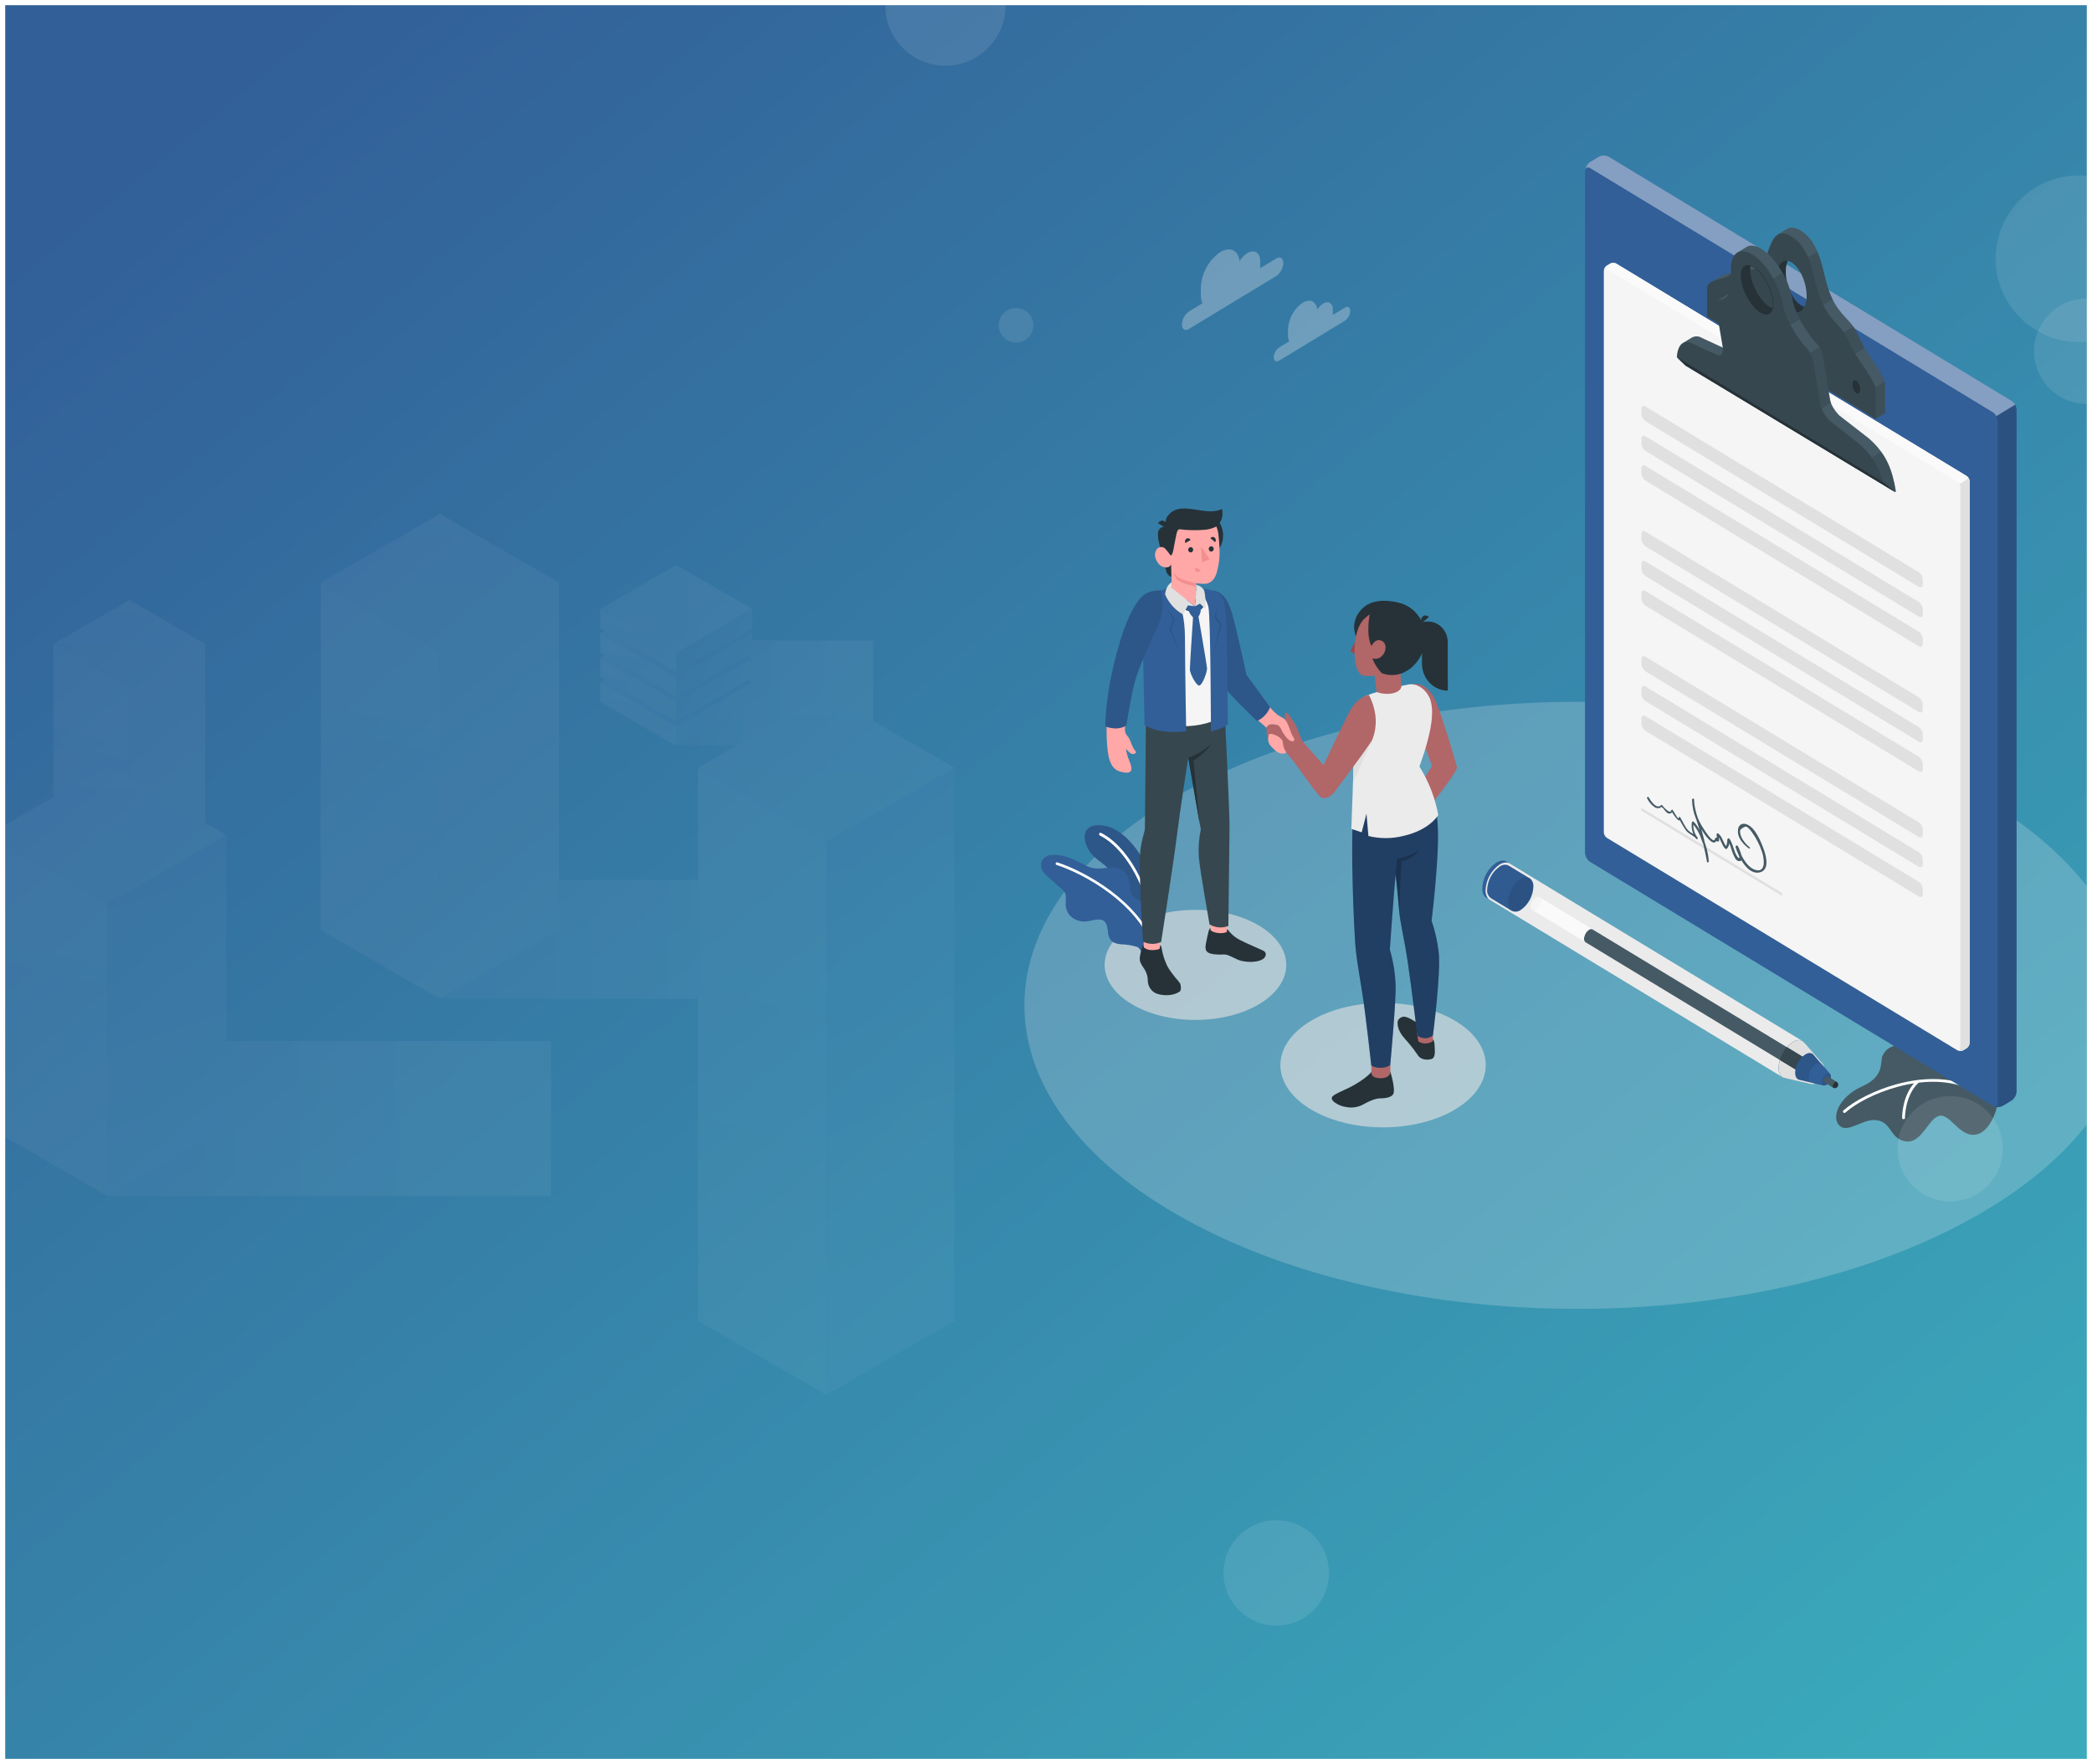 <svg width="1608" height="1356" viewBox="0 0 1608 1356" fill="none" xmlns="http://www.w3.org/2000/svg">
<g clip-path="url(#clip0_301_151)" filter="url(#filter0_d_301_151)">
<path d="M1604 0H4V1347.9H1604V0Z" fill="url(#paint0_linear_301_151)"/>
<g opacity="0.21">
<path d="M1513.47 933.652C1347.37 1024.82 1078.06 1024.82 911.965 933.652C745.87 842.482 745.87 694.868 911.965 603.779C1078.06 512.69 1347.37 512.609 1513.47 603.779C1679.56 694.949 1679.56 842.563 1513.47 933.652Z" fill="#F5F5F5"/>
</g>
<g opacity="0.64">
<path d="M1063.08 862.519C1019.5 862.519 984.167 841.103 984.167 814.685C984.167 788.267 1019.5 766.852 1063.08 766.852C1106.67 766.852 1142 788.267 1142 814.685C1142 841.103 1106.67 862.519 1063.08 862.519Z" fill="#E0E0E0"/>
<path d="M918.875 779.96C880.321 779.96 849.066 761.021 849.066 737.657C849.066 714.294 880.321 695.354 918.875 695.354C957.428 695.354 988.683 714.294 988.683 737.657C988.683 761.021 957.428 779.96 918.875 779.96Z" fill="#E0E0E0"/>
</g>
<g opacity="0.31">
<path d="M980.886 194.729L968.533 202.205C968.61 201.635 968.648 201.059 968.649 200.483V196.735C968.649 190.049 964.172 187.355 958.671 190.657C956.286 192.197 954.256 194.273 952.727 196.735C951.82 188.327 945.547 185.207 937.924 189.827C933.581 192.799 929.967 196.805 927.375 201.518C924.783 206.232 923.285 211.52 923.005 216.955V222.567C922.947 224.813 923.376 227.044 924.259 229.09L914.011 235.29C912.393 236.401 911.048 237.898 910.085 239.658C909.123 241.419 908.57 243.393 908.472 245.42C908.472 249.128 910.962 250.627 914.011 248.763L980.886 208.243C982.501 207.131 983.843 205.633 984.803 203.873C985.762 202.112 986.311 200.139 986.405 198.113C986.405 194.365 983.935 192.866 980.886 194.729Z" fill="#EBEBEB"/>
<path d="M1033.69 232.473L1024.37 238.106C1024.43 237.676 1024.46 237.243 1024.46 236.809V233.993C1024.46 228.948 1021.09 226.902 1016.92 229.414C1015.14 230.578 1013.61 232.125 1012.44 233.952C1011.77 227.611 1007.02 225.261 1001.27 228.746C997.988 230.99 995.261 234.015 993.306 237.574C991.35 241.133 990.223 245.126 990.014 249.228V253.463C989.969 255.152 990.292 256.829 990.96 258.366L983.24 263.046C982.027 263.881 981.018 265.004 980.294 266.323C979.57 267.643 979.151 269.123 979.071 270.643C979.071 273.439 981.001 274.574 983.24 273.176L1033.71 242.583C1034.93 241.756 1035.94 240.638 1036.66 239.321C1037.39 238.004 1037.8 236.525 1037.88 235.006C1037.86 232.21 1036.01 231.076 1033.69 232.473Z" fill="#EBEBEB"/>
</g>
<path d="M1534.93 846.621C1534.89 847.806 1529.79 867.275 1517.61 868.221C1505.43 869.167 1498.42 851.03 1490.07 853.809C1481.72 856.588 1476.84 875.56 1464.29 873.214C1451.73 870.868 1454.21 856.702 1440.02 856.885C1431.07 856.995 1420.59 866.146 1414.83 861.931C1406.48 855.818 1413.49 838.868 1431.19 831.088C1448.9 823.308 1444.96 812.289 1446.95 807.597C1448.94 802.905 1455.95 794.507 1471.6 804.442C1487.24 814.376 1534.93 846.621 1534.93 846.621Z" fill="#455A64"/>
<path d="M1513.08 831.84C1512.95 832.052 1512.75 832.209 1512.51 832.282C1512.26 832.355 1512 832.34 1511.76 832.239C1478.85 818.681 1434.17 837.075 1418.4 851.19C1418.19 851.372 1417.91 851.463 1417.62 851.445C1417.33 851.426 1417.06 851.3 1416.85 851.091C1416.76 850.986 1416.68 850.863 1416.63 850.73C1416.58 850.596 1416.55 850.456 1416.56 850.316C1416.56 850.177 1416.59 850.04 1416.65 849.915C1416.71 849.791 1416.8 849.679 1416.9 849.588C1433.02 835.167 1478.79 816.328 1512.53 830.275C1512.8 830.388 1513.01 830.599 1513.13 830.861C1513.25 831.123 1513.26 831.416 1513.16 831.677L1513.08 831.84Z" fill="white"/>
<path d="M1464.08 855.764C1463.98 855.919 1463.85 856.046 1463.69 856.132C1463.53 856.219 1463.34 856.262 1463.15 856.257C1462.87 856.245 1462.59 856.124 1462.38 855.92C1462.18 855.716 1462.06 855.444 1462.05 855.163C1462.04 854.412 1461.97 836.836 1473.31 826.465C1473.41 826.371 1473.53 826.297 1473.66 826.25C1473.8 826.203 1473.94 826.182 1474.08 826.189C1474.22 826.196 1474.37 826.231 1474.5 826.291C1474.63 826.352 1474.75 826.437 1474.85 826.541C1474.95 826.644 1475.04 826.765 1475.09 826.897C1475.15 827.029 1475.17 827.17 1475.17 827.311C1475.17 827.452 1475.14 827.589 1475.09 827.716C1475.03 827.843 1474.94 827.956 1474.84 828.048C1464.17 837.811 1464.23 855.052 1464.23 855.222C1464.23 855.415 1464.18 855.603 1464.08 855.764V855.764Z" fill="white"/>
<path d="M882.416 726.798L888.399 723.84C888.399 723.84 890.329 701.169 888.399 686.035C884.539 657.853 865.799 633.562 849.104 630.705C827.604 627.038 831.425 647.804 843.72 656.78C863.309 671.164 878.556 692.903 882.416 726.798Z" fill="#325F98"/>
<g opacity="0.1">
<path d="M882.416 726.798L888.399 723.84C888.399 723.84 890.329 701.169 888.399 686.035C884.539 657.853 865.799 633.562 849.104 630.705C827.604 627.038 831.425 647.804 843.72 656.78C863.309 671.164 878.556 692.903 882.416 726.798Z" fill="black"/>
</g>
<path d="M884.693 717.762H884.539C884.268 717.708 884.028 717.543 883.873 717.304C883.717 717.064 883.658 716.77 883.709 716.485C887.878 693.328 869.717 650.397 845.418 638.201C845.162 638.074 844.964 637.847 844.868 637.567C844.772 637.288 844.786 636.98 844.906 636.712C845.027 636.443 845.244 636.235 845.51 636.135C845.776 636.034 846.069 636.048 846.325 636.175C871.415 648.736 890.059 692.903 885.774 716.85C885.732 717.115 885.598 717.354 885.399 717.522C885.2 717.69 884.949 717.775 884.693 717.762V717.762Z" fill="white"/>
<path d="M888.399 723.841C888.843 720.477 889.036 715.574 889.094 714.359C889.344 710.089 888.746 705.812 887.338 701.798C885.488 696.493 881.968 692.011 877.359 689.095C874.85 687.575 871.917 686.481 870.296 683.969C869.12 681.654 868.491 679.076 868.462 676.452C867.96 672.218 866.706 667.741 863.463 665.147C860.221 662.554 855.743 662.493 851.883 662.939C846.093 663.587 840.67 664.398 835.266 661.622C830.949 659.215 826.487 657.104 821.911 655.301C816.121 653.275 803.17 650.236 800.449 658.765C800.14 659.943 800.086 661.177 800.289 662.38C800.493 663.582 800.95 664.721 801.626 665.715C802.995 667.691 804.634 669.446 806.49 670.921L815.542 678.823C816.621 679.654 817.555 680.675 818.301 681.841C820.058 685.002 818.803 688.993 819.189 692.62C819.435 694.465 820.058 696.232 821.018 697.799C821.978 699.366 823.25 700.696 824.748 701.696C827.765 703.679 831.313 704.582 834.861 704.269C839.589 703.925 847.309 700.116 850.204 705.971C851.006 707.966 851.476 710.09 851.594 712.252C851.708 714.422 852.374 716.521 853.524 718.33C855.454 720.802 858.677 721.511 861.688 721.835C865.906 721.914 870.094 722.596 874.136 723.861C875.758 724.529 876.78 726.697 877.726 728.136C880.679 727.102 883.921 725.867 888.399 723.841Z" fill="#325F98"/>
<path d="M885.755 722.138C885.901 722.177 886.053 722.177 886.199 722.138C886.438 722.035 886.629 721.836 886.731 721.586C886.832 721.336 886.835 721.054 886.739 720.801C874.58 689.094 835.787 666.383 812.666 658.846C812.543 658.806 812.414 658.792 812.285 658.804C812.157 658.817 812.033 658.857 811.92 658.921C811.806 658.986 811.706 659.073 811.626 659.178C811.545 659.284 811.485 659.405 811.45 659.535C811.377 659.793 811.403 660.07 811.522 660.309C811.64 660.547 811.843 660.727 812.087 660.811C834.842 668.226 873.017 690.512 884.925 721.591C885.007 721.749 885.127 721.883 885.272 721.978C885.417 722.074 885.584 722.129 885.755 722.138Z" fill="white"/>
<path d="M1160.84 665.491C1160.64 669.434 1159.55 673.27 1157.67 676.688C1155.79 680.107 1153.16 683.011 1150.01 685.164C1148.18 686.428 1145.96 686.92 1143.8 686.542C1144.14 686.921 1144.54 687.249 1144.97 687.514L1142.37 685.954L1142.23 685.853L1141.85 685.589C1141.67 685.457 1141.51 685.308 1141.36 685.144L1141.08 684.84C1141.08 684.738 1140.9 684.637 1140.82 684.516C1140.46 683.988 1140.17 683.416 1139.94 682.814L1139.74 682.267C1139.74 682.172 1139.74 682.077 1139.74 681.983C1139.7 681.824 1139.66 681.661 1139.63 681.497C1139.43 680.566 1139.33 679.615 1139.34 678.66C1139.54 674.724 1140.63 670.892 1142.5 667.478C1144.38 664.063 1147 661.162 1150.15 659.008C1151.6 658.045 1153.27 657.506 1154.99 657.448H1155.67L1156.28 657.57L1156.65 657.671H1156.88C1157.04 657.714 1157.19 657.775 1157.33 657.853L1157.73 658.076L1159.99 659.434C1159.62 659.238 1159.23 659.095 1158.83 659.008C1160.28 660.811 1161 663.138 1160.84 665.491V665.491ZM1143.02 686.278H1142.83H1143.02Z" fill="#325F98"/>
<path d="M1385.51 796.208L1370.24 824.046L1367.66 822.465L1144.97 687.514C1144.54 687.248 1144.14 686.921 1143.8 686.541C1142.4 684.752 1141.71 682.467 1141.87 680.159C1142.08 676.218 1143.16 672.385 1145.04 668.967C1146.93 665.55 1149.55 662.645 1152.69 660.487C1154.15 659.536 1155.82 659.005 1157.54 658.947C1158 658.94 1158.46 658.994 1158.91 659.109C1159.31 659.196 1159.7 659.339 1160.07 659.535L1160.26 659.636L1385.51 796.208Z" fill="#EBEBEB"/>
<path d="M1377.85 796.999C1383.83 793.372 1388.68 796.31 1388.68 803.543C1388.47 807.485 1387.39 811.321 1385.51 814.74C1383.62 818.158 1381 821.062 1377.85 823.215C1371.88 826.842 1367.04 823.904 1367.04 816.651C1367.24 812.714 1368.33 808.883 1370.21 805.468C1372.08 802.054 1374.7 799.152 1377.85 796.999V796.999Z" fill="#325F98"/>
<path d="M1401.1 813.876C1401.03 813.755 1400.94 813.646 1400.83 813.552L1387.03 797.607L1386.92 797.486L1386.67 797.202L1386.53 797.04C1384.6 795.014 1381.44 794.892 1377.89 797.04C1374.74 799.193 1372.12 802.095 1370.24 805.51C1368.37 808.924 1367.28 812.755 1367.08 816.692C1367.08 820.906 1368.72 823.641 1371.25 824.513H1371.4C1371.66 824.593 1371.93 824.654 1372.19 824.695H1372.37L1392.36 829.274C1393.58 829.487 1394.83 829.205 1395.85 828.484C1397.66 827.256 1399.16 825.6 1400.23 823.65C1401.31 821.7 1401.93 819.51 1402.05 817.259C1402.11 816.051 1401.78 814.856 1401.1 813.876V813.876Z" fill="#E0E0E0"/>
<path d="M1224.22 710.468L1223.85 710.246C1223.44 710.098 1222.99 710.056 1222.55 710.123C1222.12 710.19 1221.7 710.364 1221.34 710.631C1220.22 711.394 1219.29 712.425 1218.62 713.64C1217.95 714.855 1217.56 716.218 1217.48 717.62C1217.45 718.071 1217.51 718.525 1217.67 718.946C1217.83 719.367 1218.07 719.745 1218.39 720.051V720.051L1218.87 720.335L1383.25 819.954L1394.06 813.389L1224.22 710.468Z" fill="#455A64"/>
<path d="M1368.01 810.674L1383.27 819.933L1394.08 813.369L1373.41 800.828C1370.97 803.679 1369.13 807.033 1368.01 810.674Z" fill="#37474F"/>
<path d="M1406.55 821.432L1394.06 806.906L1393.73 806.521C1392.34 805.062 1390.1 804.941 1387.56 806.521C1385.32 808.033 1383.45 810.081 1382.11 812.497C1380.76 814.912 1379.99 817.627 1379.84 820.419C1379.84 823.377 1380.97 825.302 1382.75 825.93H1382.87L1383.37 826.052L1401.78 830.306C1402.45 830.395 1403.13 830.237 1403.71 829.86C1404.72 829.163 1405.56 828.226 1406.17 827.125C1406.77 826.023 1407.12 824.788 1407.18 823.519C1407.24 822.763 1407.01 822.012 1406.55 821.432V821.432Z" fill="#325F98"/>
<path opacity="0.1" d="M1406.55 821.432L1394.06 806.906L1393.73 806.521C1392.34 805.062 1390.1 804.941 1387.56 806.521C1385.32 808.033 1383.45 810.081 1382.11 812.497C1380.76 814.912 1379.99 817.627 1379.84 820.419C1379.84 823.377 1380.97 825.302 1382.75 825.93H1382.87L1383.37 826.052L1401.78 830.306C1402.45 830.395 1403.13 830.237 1403.71 829.86C1404.72 829.163 1405.56 828.226 1406.17 827.125C1406.77 826.023 1407.12 824.788 1407.18 823.519C1407.24 822.763 1407.01 822.012 1406.55 821.432V821.432Z" fill="black"/>
<path d="M1407.24 823.519C1407.18 824.788 1406.83 826.023 1406.23 827.125C1405.62 828.226 1404.78 829.163 1403.77 829.86C1403.19 830.243 1402.51 830.395 1401.84 830.286V830.286L1392.57 828.158C1391.11 827.834 1390.14 826.396 1390.14 824.106C1390.24 822.078 1390.8 820.103 1391.77 818.343C1392.73 816.583 1394.08 815.087 1395.7 813.976C1396.33 813.445 1397.12 813.156 1397.93 813.156C1398.74 813.156 1399.53 813.445 1400.16 813.976L1400.41 814.26L1406.62 821.432C1406.86 821.719 1407.03 822.051 1407.14 822.41C1407.24 822.768 1407.28 823.145 1407.24 823.519V823.519Z" fill="#325F98"/>
<path opacity="0.1" d="M1403.71 821.412C1405.64 820.257 1407.18 821.189 1407.18 823.438C1407.12 824.707 1406.77 825.942 1406.17 827.044C1405.56 828.145 1404.72 829.082 1403.71 829.779C1401.78 830.934 1400.24 829.982 1400.24 827.652C1400.32 826.401 1400.67 825.186 1401.27 824.103C1401.88 823.02 1402.71 822.099 1403.71 821.412V821.412Z" fill="black"/>
<path d="M1183.36 685.65C1182.93 685.437 1182.44 685.351 1181.96 685.401C1181.49 685.45 1181.03 685.635 1180.64 685.934C1179.52 686.692 1178.59 687.717 1177.92 688.924C1177.25 690.131 1176.86 691.488 1176.78 692.883C1176.73 693.381 1176.8 693.885 1177 694.342C1177.2 694.798 1177.51 695.19 1177.9 695.476V695.476L1218.43 719.991C1218.11 719.684 1217.87 719.306 1217.71 718.885C1217.55 718.464 1217.49 718.01 1217.52 717.559C1217.6 716.158 1217.98 714.794 1218.66 713.579C1219.33 712.365 1220.26 711.333 1221.38 710.57C1221.74 710.303 1222.16 710.129 1222.59 710.062C1223.03 709.995 1223.47 710.037 1223.89 710.185L1183.36 685.65Z" fill="#FAFAFA"/>
<path d="M1184.48 688.244C1184.4 689.641 1184.01 691.001 1183.34 692.211C1182.67 693.422 1181.74 694.45 1180.62 695.213C1180.26 695.565 1179.79 695.786 1179.3 695.843C1178.81 695.9 1178.31 695.791 1177.88 695.532C1177.45 695.272 1177.11 694.875 1176.91 694.399C1176.71 693.923 1176.66 693.392 1176.76 692.883C1176.84 691.488 1177.23 690.132 1177.9 688.924C1178.57 687.717 1179.5 686.692 1180.62 685.934C1180.99 685.585 1181.45 685.366 1181.94 685.309C1182.43 685.252 1182.92 685.359 1183.35 685.616C1183.78 685.872 1184.12 686.265 1184.32 686.737C1184.53 687.209 1184.58 687.736 1184.48 688.244V688.244Z" fill="#F5F5F5"/>
<path d="M1175.97 671.164H1175.83L1175.68 671.063L1159.72 661.399L1159.33 661.176C1158.25 660.734 1157.08 660.582 1155.93 660.734C1154.78 660.886 1153.68 661.338 1152.73 662.047C1149.91 663.992 1147.57 666.607 1145.89 669.68C1144.22 672.753 1143.25 676.197 1143.08 679.734C1142.95 681.011 1143.15 682.3 1143.66 683.468C1144.16 684.637 1144.96 685.642 1145.96 686.38V686.38L1162.11 696.165H1162.21C1163.31 696.648 1164.5 696.829 1165.68 696.69C1166.87 696.552 1168 696.099 1168.96 695.375C1171.78 693.424 1174.12 690.805 1175.8 687.729C1177.48 684.653 1178.44 681.207 1178.61 677.668C1178.73 676.437 1178.55 675.196 1178.09 674.058C1177.63 672.921 1176.9 671.925 1175.97 671.164V671.164Z" fill="#325F98"/>
<path opacity="0.05" d="M1175.97 671.164H1175.83L1175.68 671.063L1159.72 661.399L1159.33 661.176C1158.25 660.734 1157.08 660.582 1155.93 660.734C1154.78 660.886 1153.68 661.338 1152.73 662.047C1149.91 663.992 1147.57 666.607 1145.89 669.68C1144.22 672.753 1143.25 676.197 1143.08 679.734C1142.95 681.011 1143.15 682.3 1143.66 683.468C1144.16 684.637 1144.96 685.642 1145.96 686.38V686.38L1162.11 696.165H1162.21C1163.31 696.648 1164.5 696.829 1165.68 696.69C1166.87 696.552 1168 696.099 1168.96 695.375C1171.78 693.424 1174.12 690.805 1175.8 687.729C1177.48 684.653 1178.44 681.207 1178.61 677.668C1178.73 676.437 1178.55 675.196 1178.09 674.058C1177.63 672.921 1176.9 671.925 1175.97 671.164V671.164Z" fill="black"/>
<path opacity="0.1" d="M1168.85 671.63C1174.21 668.368 1178.5 671.022 1178.5 677.526C1178.32 681.065 1177.36 684.511 1175.68 687.587C1174.01 690.662 1171.67 693.282 1168.85 695.233C1163.46 698.495 1159.1 695.841 1159.1 689.337C1159.29 685.789 1160.26 682.336 1161.96 679.26C1163.65 676.183 1166.01 673.569 1168.85 671.63V671.63Z" fill="black"/>
<path d="M1411.66 827.531L1405.06 823.358C1404.86 823.242 1404.63 823.191 1404.4 823.209C1404.17 823.227 1403.95 823.313 1403.77 823.459C1403.24 823.808 1402.8 824.284 1402.49 824.849C1402.18 825.413 1402 826.048 1401.97 826.701C1401.95 826.933 1401.99 827.166 1402.08 827.379C1402.18 827.592 1402.32 827.776 1402.49 827.916L1409.08 832.09C1409.46 832.301 1409.88 832.412 1410.31 832.414C1410.98 832.414 1411.62 832.134 1412.1 831.637C1412.57 831.139 1412.84 830.464 1412.84 829.76C1412.84 829.314 1412.73 828.876 1412.52 828.486C1412.32 828.096 1412.02 827.768 1411.66 827.531Z" fill="#455A64"/>
<path d="M1412.05 827.834L1411.7 827.531C1411.51 827.469 1411.3 827.456 1411.1 827.491C1410.9 827.526 1410.71 827.609 1410.54 827.733C1410.02 828.084 1409.59 828.562 1409.28 829.126C1408.97 829.69 1408.79 830.325 1408.77 830.975C1408.74 831.203 1408.78 831.433 1408.87 831.642C1408.95 831.852 1409.09 832.034 1409.27 832.17H1409.4H1409.54C1409.8 832.278 1410.07 832.326 1410.35 832.312C1411.02 832.312 1411.66 832.032 1412.14 831.535C1412.61 831.037 1412.88 830.362 1412.88 829.658C1412.84 828.96 1412.54 828.306 1412.05 827.834V827.834Z" fill="#263238"/>
<path d="M1539.45 846.028L1546.18 841.976C1547.3 841.211 1548.24 840.18 1548.91 838.965C1549.58 837.751 1549.97 836.388 1550.04 834.986V311.123C1549.97 309.722 1549.58 308.358 1548.91 307.143C1548.24 305.929 1547.3 304.897 1546.18 304.134L1236.61 116.506C1235.42 115.864 1234.09 115.529 1232.75 115.529C1231.41 115.529 1230.09 115.864 1228.89 116.506L1222.15 120.558C1221.03 121.323 1220.1 122.354 1219.43 123.569C1218.76 124.783 1218.37 126.146 1218.29 127.548V651.41C1218.37 652.813 1218.75 654.177 1219.43 655.392C1220.1 656.607 1221.03 657.638 1222.15 658.4L1531.77 846.028C1532.95 846.666 1534.27 846.999 1535.61 846.999C1536.94 846.999 1538.26 846.666 1539.45 846.028V846.028Z" fill="#325F98"/>
<path opacity="0.4" d="M1218.43 126.92C1218.68 124.894 1220.36 124.063 1222.29 125.238L1531.77 312.866C1532.89 313.614 1533.83 314.644 1534.49 315.864L1548.92 307.132C1548.27 305.912 1547.33 304.882 1546.2 304.134L1236.61 116.506C1235.42 115.861 1234.09 115.524 1232.75 115.524C1231.41 115.524 1230.08 115.861 1228.89 116.506L1222.14 120.558C1221.12 121.278 1220.26 122.218 1219.62 123.316C1218.98 124.413 1218.58 125.642 1218.43 126.92V126.92Z" fill="white"/>
<path opacity="0.15" d="M1532.44 846.352C1532.52 846.368 1532.6 846.368 1532.67 846.352L1533.06 846.494H1533.21C1533.44 846.494 1533.68 846.615 1533.93 846.676C1535.46 846.98 1537.04 846.847 1538.5 846.291C1538.79 846.176 1539.08 846.041 1539.35 845.886L1546.11 841.834C1547.22 841.066 1548.15 840.033 1548.82 838.82C1549.5 837.606 1549.89 836.245 1549.97 834.844V311.123C1549.92 309.696 1549.54 308.302 1548.85 307.071L1534.41 315.803C1535.12 317.025 1535.52 318.423 1535.55 319.855V843.718C1535.59 844.479 1535.38 845.231 1534.95 845.845C1534.71 846.16 1534.39 846.394 1534.03 846.516C1533.66 846.639 1533.27 846.645 1532.9 846.534C1532.74 846.49 1532.59 846.428 1532.44 846.352V846.352Z" fill="black"/>
<path d="M1315.05 212.964L1315.61 212.6L1321.99 208.75C1324.32 207.391 1326.84 206.452 1329.46 205.975C1330.56 205.711 1331.55 205.407 1332.42 205.103C1333.38 204.772 1334.32 204.373 1335.23 203.908L1334.77 203.28L1341.95 198.884C1342.56 198.529 1343.21 198.263 1343.88 198.093C1346.6 197.384 1350.67 199.046 1354.73 198.559C1356.2 198.408 1357.63 197.918 1358.9 197.123C1360.18 196.328 1361.27 195.248 1362.1 193.96C1364.57 190.476 1366.06 184.377 1368.24 179.312L1366.31 176.375C1366.5 176.248 1366.7 176.133 1366.9 176.03L1373.52 171.978C1374.64 171.288 1375.91 170.924 1377.21 170.925C1379.68 171.062 1382.08 171.879 1384.16 173.295C1400 182.919 1400.54 205.711 1406.26 220.744C1411.97 235.777 1420.06 240.457 1424.46 246.92C1428.86 253.383 1429.17 258.164 1438.91 272.265C1448.66 286.366 1449.05 289.81 1449.05 292.525V313.535L1441.83 317.911L1312.09 239.242L1315.05 212.964ZM1434.01 294.004C1435.69 294.997 1437.08 293.64 1437.08 290.905C1437.1 289.597 1436.83 288.302 1436.3 287.119C1435.76 285.936 1434.98 284.896 1434.01 284.077C1432.33 283.064 1430.96 284.462 1430.96 287.197C1430.95 288.494 1431.21 289.777 1431.74 290.949C1432.27 292.122 1433.05 293.153 1434.01 293.964V294.004ZM1377.02 235.027C1377.84 235.654 1378.78 236.071 1379.78 236.248C1380.78 236.424 1381.8 236.354 1382.77 236.044C1383.74 235.733 1384.62 235.191 1385.36 234.459C1386.09 233.727 1386.65 232.825 1387 231.826C1392.03 232.839 1395.78 227.774 1395.78 218.982C1395.78 208.649 1390.59 197.162 1384.2 193.272C1383.38 192.646 1382.43 192.229 1381.43 192.054C1380.43 191.879 1379.41 191.95 1378.44 192.263C1377.47 192.575 1376.59 193.12 1375.85 193.855C1375.12 194.589 1374.56 195.492 1374.22 196.493C1369.18 195.439 1365.46 200.545 1365.46 209.318C1365.46 219.61 1370.61 231.097 1377.02 234.987V235.027ZM1333.92 233.326C1335.62 234.359 1336.99 232.981 1336.99 230.246C1337.02 228.936 1336.76 227.636 1336.23 226.45C1335.69 225.265 1334.9 224.227 1333.92 223.418C1332.22 222.385 1330.85 223.763 1330.85 226.498C1330.83 227.801 1331.09 229.093 1331.63 230.27C1332.16 231.448 1332.94 232.48 1333.92 233.285V233.326Z" fill="#455A64"/>
<path opacity="0.5" d="M1434.59 297.711L1448.54 289.263C1448.86 290.317 1449.02 291.418 1449.01 292.525V313.534L1441.79 317.91L1434.59 313.534V297.711Z" fill="#37474F"/>
<path opacity="0.5" d="M1420.25 271.495L1413.03 254.01L1424.5 246.96C1427.85 251.843 1428.84 255.793 1433.35 263.553L1420.25 271.495Z" fill="#37474F"/>
<path opacity="0.5" d="M1391.4 236.547L1390.47 231.441C1393.65 230.043 1395.78 225.525 1395.78 218.941C1395.78 210.168 1392.03 200.585 1387 195.5L1396.99 189.422C1401.24 199.552 1402.78 211.708 1406.3 220.764C1407.03 222.79 1407.82 224.472 1408.61 226.092L1391.4 236.547Z" fill="#37474F"/>
<path d="M1315.05 212.964L1315.61 212.599C1317.73 211.564 1319.97 210.802 1322.26 210.33C1326.04 209.634 1329.55 207.853 1332.42 205.184C1333.14 204.496 1333.93 203.885 1334.77 203.361C1335.37 202.987 1336.02 202.714 1336.7 202.55C1341.06 201.436 1349.01 206.44 1354.73 198.66C1354.79 198.588 1354.85 198.506 1354.9 198.417C1358.9 192.785 1360.36 180.183 1366.35 176.476C1366.54 176.349 1366.74 176.234 1366.94 176.131C1369.41 174.916 1372.62 175.139 1377.02 177.772C1392.86 187.396 1393.4 210.188 1399.12 225.221C1404.83 240.254 1412.9 244.934 1417.3 251.397C1421.7 257.86 1421.99 262.641 1431.75 276.742C1441.52 290.843 1441.87 294.308 1441.87 297.002V318.032L1312.13 239.363V218.252C1312.03 217.162 1312.26 216.067 1312.78 215.119C1313.31 214.171 1314.1 213.418 1315.05 212.964V212.964ZM1426.87 298.38C1428.57 299.413 1429.94 298.036 1429.94 295.28C1429.96 293.974 1429.7 292.68 1429.16 291.499C1428.63 290.318 1427.85 289.282 1426.87 288.473C1425.17 287.44 1423.82 288.838 1423.82 291.573C1423.79 292.877 1424.06 294.171 1424.59 295.351C1425.11 296.532 1425.9 297.569 1426.87 298.38V298.38ZM1377.08 235.047C1377.89 235.674 1378.84 236.091 1379.84 236.268C1380.84 236.444 1381.86 236.374 1382.83 236.064C1383.79 235.753 1384.68 235.211 1385.41 234.479C1386.15 233.747 1386.71 232.845 1387.05 231.846C1388.19 229.179 1388.73 226.276 1388.64 223.357C1388.64 213.045 1383.46 201.537 1377.06 197.668C1376.19 197.123 1375.25 196.733 1374.26 196.513C1369.22 195.459 1365.5 200.565 1365.5 209.337C1365.46 219.609 1370.61 231.097 1377.02 234.987L1377.08 235.047ZM1326.72 237.6C1328.42 238.633 1329.79 237.256 1329.79 234.541C1329.82 233.234 1329.56 231.938 1329.02 230.756C1328.49 229.575 1327.7 228.54 1326.72 227.734C1325.04 226.7 1323.67 228.078 1323.67 230.813C1323.65 232.114 1323.91 233.404 1324.44 234.581C1324.97 235.759 1325.75 236.792 1326.72 237.6V237.6Z" fill="#37474F"/>
<path d="M1365.46 209.236C1365.46 219.569 1370.61 231.056 1377.04 234.946C1377.86 235.573 1378.8 235.99 1379.8 236.167C1380.8 236.343 1381.82 236.273 1382.79 235.963C1383.76 235.652 1384.64 235.11 1385.38 234.378C1386.11 233.646 1386.67 232.744 1387.02 231.745C1386.03 231.516 1385.09 231.127 1384.22 230.59C1377.83 226.701 1372.64 215.213 1372.64 204.88C1372.55 201.969 1373.09 199.074 1374.22 196.412C1369.18 195.399 1365.46 200.484 1365.46 209.236Z" fill="#263238"/>
<path d="M1426.87 298.38C1428.57 299.393 1429.94 298.016 1429.94 295.301C1429.96 293.992 1429.7 292.694 1429.16 291.51C1428.63 290.326 1427.85 289.287 1426.87 288.473C1425.19 287.44 1423.82 288.858 1423.82 291.573C1423.8 292.877 1424.06 294.168 1424.59 295.349C1425.12 296.529 1425.9 297.566 1426.87 298.38" fill="#263238"/>
<path d="M1326.72 237.6C1328.42 238.613 1329.79 237.256 1329.79 234.521C1329.81 233.212 1329.55 231.914 1329.02 230.73C1328.49 229.546 1327.7 228.507 1326.72 227.693C1325.04 226.68 1323.67 228.078 1323.67 230.813C1323.65 232.114 1323.92 233.402 1324.45 234.579C1324.97 235.755 1325.75 236.789 1326.72 237.6Z" fill="#263238"/>
<path d="M1511.67 361.875L1242.28 198.599C1241.57 198.22 1240.78 198.022 1239.98 198.022C1239.18 198.022 1238.39 198.22 1237.67 198.599L1235.07 200.18C1234.4 200.64 1233.84 201.26 1233.44 201.988C1233.04 202.717 1232.81 203.534 1232.77 204.373V635.79C1232.81 636.63 1233.04 637.448 1233.44 638.177C1233.84 638.907 1234.39 639.526 1235.07 639.984L1504.46 803.259C1505.17 803.638 1505.96 803.836 1506.76 803.836C1507.56 803.836 1508.35 803.638 1509.07 803.259L1511.67 801.679C1512.35 801.222 1512.91 800.603 1513.31 799.874C1513.72 799.145 1513.95 798.326 1513.99 797.485V366.069C1513.94 365.228 1513.71 364.41 1513.31 363.682C1512.91 362.953 1512.35 362.334 1511.67 361.875V361.875Z" fill="#F5F5F5"/>
<path d="M1232.85 203.644C1233.14 202.651 1234.02 202.327 1235.07 202.976L1504.46 366.251C1505.15 366.683 1505.72 367.306 1506.1 368.054L1513.31 363.698C1512.92 362.953 1512.36 362.326 1511.67 361.875L1242.28 198.599C1241.57 198.22 1240.78 198.022 1239.98 198.022C1239.18 198.022 1238.39 198.22 1237.67 198.599L1235.07 200.18C1234.49 200.572 1234 201.081 1233.62 201.676C1233.24 202.271 1232.98 202.94 1232.85 203.644V203.644Z" fill="#FAFAFA"/>
<path d="M1505.02 803.523C1505.29 803.627 1505.58 803.709 1505.86 803.766H1506.31C1506.78 803.816 1507.25 803.816 1507.72 803.766C1508.01 803.706 1508.29 803.625 1508.57 803.523L1509.09 803.259L1511.67 801.699C1512.34 801.238 1512.9 800.618 1513.3 799.889C1513.7 799.161 1513.93 798.344 1513.97 797.505V366.069C1513.96 365.231 1513.73 364.413 1513.31 363.698L1506.1 368.054C1506.51 368.78 1506.74 369.601 1506.77 370.445V801.861C1506.77 803.178 1506 803.826 1505.02 803.523Z" fill="#E0E0E0"/>
<path d="M1293.45 259.704L1300.63 255.348C1301.76 254.768 1303 254.485 1304.25 254.524C1305.51 254.563 1306.74 254.922 1307.83 255.571C1316.2 259.44 1319.83 261.203 1324.16 263.107L1327.28 264.424C1328.98 265.133 1332.36 264.526 1331.32 258.346L1320.18 226.882H1320.35L1327.4 222.608C1327.76 222.372 1328.16 222.22 1328.58 222.162C1328.79 222.162 1329.06 222.162 1329.35 222.162C1333.9 222.04 1335.14 191.184 1335.23 190.232L1335.56 190.05L1342.53 185.836C1343.74 185.115 1345.11 184.751 1346.5 184.782C1348.83 184.895 1351.1 185.589 1353.12 186.808C1364.07 192.886 1375.13 210.735 1377.83 226.801C1379.53 236.931 1389.23 252.532 1394.85 258.285C1400.47 264.039 1400.85 268.821 1400.85 268.821L1405.22 294.794L1406.62 303.121C1407.65 309.32 1413.71 315.277 1413.71 315.277L1436.31 332.822C1450.45 345.14 1454.45 357.6 1457.15 372.998V373.119C1457.15 373.666 1457.15 374.031 1456.9 374.173C1456.86 374.198 1456.82 374.211 1456.78 374.211C1456.73 374.211 1456.69 374.198 1456.65 374.173L1453.75 372.451L1298.27 278.323C1297.91 278.061 1297.6 277.725 1297.35 277.336C1297.11 276.946 1296.95 276.511 1296.87 276.053C1296.87 276.053 1296.87 276.053 1296.87 276.053C1295.98 270.441 1293.39 259.845 1293.39 259.845L1293.45 259.704ZM1338.4 212.032C1340.08 221.898 1346.85 232.92 1353.59 236.627C1358.24 239.18 1361.64 237.6 1362.77 233.102C1363.61 233.446 1364.52 233.563 1365.41 233.442C1366.3 233.322 1367.14 232.968 1367.87 232.413C1370.03 230.631 1350.23 194.932 1348.57 195.723C1347.8 196.149 1347.13 196.754 1346.61 197.49C1346.09 198.227 1345.74 199.077 1345.58 199.977C1340.02 198.215 1336.91 203.158 1338.4 212.032Z" fill="#455A64"/>
<path opacity="0.5" d="M1434.59 350.165L1445.92 343.297C1452.48 352.373 1455.13 361.916 1457.07 372.998V373.12C1457.07 373.667 1457.07 374.031 1456.82 374.173C1456.79 374.198 1456.74 374.212 1456.7 374.212C1456.65 374.212 1456.61 374.198 1456.57 374.173V374.173L1447.64 366.758L1434.59 350.165Z" fill="#37474F"/>
<path opacity="0.5" d="M1407.38 305.532L1391.4 315.196L1384.2 271.495L1398.6 262.763C1399.74 264.491 1400.51 266.462 1400.85 268.537L1405.22 294.51L1406.62 302.837C1406.78 303.761 1407.04 304.664 1407.38 305.532V305.532Z" fill="#37474F"/>
<path opacity="0.5" d="M1370.26 205.65C1373.9 212.1 1376.46 219.159 1377.83 226.518C1378.98 231.734 1380.88 236.735 1383.46 241.348L1369.78 249.655L1362.97 233.143C1363.78 233.451 1364.65 233.545 1365.5 233.418C1366.36 233.291 1367.17 232.946 1367.87 232.414C1368.99 231.482 1364.28 221.615 1359.24 212.336L1370.26 205.65Z" fill="#37474F"/>
<path d="M1293.35 259.765H1293.45C1294.58 259.205 1295.82 258.934 1297.07 258.977C1298.32 259.019 1299.54 259.372 1300.63 260.008C1310.9 264.769 1314 266.329 1320.1 268.861C1321.72 269.55 1325.02 269.003 1324.16 263.168C1324.16 263.033 1324.16 262.898 1324.16 262.763L1322.75 254.457L1318.89 231.826C1318.89 231.826 1318 228.26 1320.24 226.923H1320.41C1320.97 226.65 1321.59 226.512 1322.21 226.518C1323.52 226.352 1324.78 225.878 1325.89 225.131C1327 224.384 1327.94 223.383 1328.63 222.203C1329.84 220.322 1330.67 218.208 1331.08 215.985C1331.5 213.762 1331.48 211.474 1331.05 209.256C1329.4 199.552 1331.2 192.745 1335.29 190.212L1335.62 190.009C1338.26 188.53 1341.81 188.774 1345.96 191.063C1356.93 197.141 1367.99 214.99 1370.67 231.056C1372.39 241.186 1382.09 256.807 1387.71 262.54C1393.33 268.274 1393.69 273.075 1393.69 273.075L1397.92 298.907L1399.31 307.214C1400.35 313.413 1406.41 319.37 1406.41 319.37L1428.99 337.158C1438 344.688 1444.51 355.022 1447.58 366.677C1447.58 366.677 1456.05 373.585 1456.57 374.132L1453.68 372.41L1297.75 278.323C1297.75 278.323 1295.98 277.29 1295.57 277.026C1295.17 276.763 1288.89 270.543 1288.89 270.543C1289.24 265.235 1290.75 261.406 1293.35 259.765ZM1338.4 212.032C1340.08 221.899 1346.85 232.92 1353.59 236.628C1358.24 239.18 1361.64 237.6 1362.77 233.102C1363.28 230.578 1363.28 227.969 1362.77 225.444C1361.1 215.557 1354.3 204.556 1347.57 200.869C1346.95 200.513 1346.3 200.215 1345.64 199.977C1340.02 198.215 1336.91 203.158 1338.4 212.032Z" fill="#37474F"/>
<path d="M1338.4 212.032C1340.08 221.898 1346.85 232.92 1353.59 236.627C1358.24 239.18 1361.64 237.6 1362.77 233.102C1362.11 232.872 1361.47 232.588 1360.84 232.251C1354.09 228.544 1347.33 217.522 1345.66 207.635C1345.15 205.11 1345.15 202.502 1345.66 199.977C1340.02 198.214 1336.91 203.158 1338.4 212.032Z" fill="#263238"/>
<path d="M1344.9 200.403C1344.27 200.363 1343.64 200.495 1343.07 200.786C1342.51 201.077 1342.02 201.518 1341.66 202.065C1338.86 206.238 1341.54 216.854 1342.7 220.299C1344.3 225.019 1354.77 236.122 1357.64 236.122C1358.59 235.957 1359.5 235.59 1360.32 235.043C1361.13 234.496 1361.83 233.781 1362.37 232.941C1362.84 230.508 1362.84 227.999 1362.37 225.566C1360.73 215.801 1354.01 204.941 1347.39 201.254C1346.8 200.928 1346.19 200.65 1345.56 200.423H1344.92M1344.92 199.957H1345.64C1346.3 200.195 1346.95 200.494 1347.57 200.849C1354.3 204.536 1361.08 215.537 1362.77 225.424C1363.28 227.949 1363.28 230.558 1362.77 233.083C1362.19 233.995 1361.44 234.772 1360.56 235.364C1359.68 235.957 1358.69 236.353 1357.66 236.527V236.527C1354.53 236.527 1344.01 225.323 1342.34 220.319C1340.66 215.315 1337.01 199.836 1344.96 199.836L1344.92 199.957Z" fill="#263238"/>
<path d="M1456.65 374.193L1297.85 278.363L1295.65 277.086C1295.26 276.843 1288.99 270.583 1288.99 270.583L1447.68 366.737C1447.68 366.737 1457.29 374.557 1456.65 374.193Z" fill="#263238"/>
<path d="M1477.94 441.395V445.184C1477.94 447.21 1476.55 448.081 1474.85 447.048L1264.75 319.694C1263.85 319.08 1263.11 318.255 1262.57 317.283C1262.04 316.312 1261.72 315.222 1261.66 314.102V310.293C1261.66 308.267 1263.05 307.396 1264.75 308.429L1474.85 435.804C1475.75 436.416 1476.49 437.241 1477.03 438.212C1477.57 439.184 1477.88 440.274 1477.94 441.395V441.395Z" fill="#E0E0E0"/>
<path d="M1477.94 464.309V468.098C1477.94 470.124 1476.55 470.995 1474.85 469.962L1264.75 342.587C1263.85 341.975 1263.11 341.15 1262.57 340.178C1262.03 339.207 1261.72 338.116 1261.66 336.995V333.186C1261.66 331.16 1263.05 330.309 1264.75 331.322L1474.85 458.717C1475.75 459.329 1476.49 460.155 1477.03 461.126C1477.57 462.098 1477.88 463.188 1477.94 464.309V464.309Z" fill="#E0E0E0"/>
<path d="M1477.94 487.082V490.85C1477.94 492.876 1476.55 493.747 1474.85 492.714L1264.75 365.38C1263.85 364.767 1263.11 363.941 1262.57 362.97C1262.04 361.999 1261.72 360.909 1261.66 359.788V355.979C1261.66 353.953 1263.05 353.082 1264.75 354.115L1474.85 481.49C1475.75 482.102 1476.49 482.927 1477.03 483.899C1477.57 484.87 1477.88 485.961 1477.94 487.082V487.082Z" fill="#E0E0E0"/>
<path d="M1477.94 537.549V541.338C1477.94 543.364 1476.55 544.235 1474.85 543.202L1264.75 415.888C1263.85 415.276 1263.11 414.45 1262.57 413.479C1262.03 412.508 1261.72 411.417 1261.66 410.296V406.487C1261.66 404.461 1263.05 403.61 1264.75 404.623L1474.85 531.957C1475.75 532.569 1476.49 533.395 1477.03 534.366C1477.57 535.338 1477.88 536.428 1477.94 537.549Z" fill="#E0E0E0"/>
<path d="M1477.94 560.443V564.252C1477.94 566.278 1476.55 567.129 1474.85 566.116L1264.75 438.741C1263.85 438.129 1263.11 437.304 1262.57 436.333C1262.03 435.361 1261.72 434.271 1261.66 433.15V429.341C1261.66 427.315 1263.05 426.444 1264.75 427.477L1474.85 554.851C1475.75 555.465 1476.49 556.29 1477.03 557.261C1477.56 558.233 1477.88 559.322 1477.94 560.443V560.443Z" fill="#E0E0E0"/>
<path d="M1477.94 583.236V587.024C1477.94 589.05 1476.55 589.922 1474.85 588.888L1264.75 461.514C1263.85 460.902 1263.11 460.076 1262.57 459.105C1262.03 458.133 1261.72 457.043 1261.66 455.922V452.113C1261.66 450.087 1263.05 449.236 1264.75 450.249L1474.85 577.644C1475.75 578.256 1476.49 579.081 1477.03 580.053C1477.57 581.024 1477.88 582.115 1477.94 583.236V583.236Z" fill="#E0E0E0"/>
<path d="M1477.94 633.683V637.492C1477.94 639.518 1476.55 640.369 1474.85 639.356L1264.75 511.982C1263.85 511.369 1263.11 510.544 1262.57 509.573C1262.03 508.601 1261.72 507.511 1261.66 506.39V502.581C1261.66 500.555 1263.05 499.684 1264.75 500.717L1474.85 628.092C1475.75 628.705 1476.49 629.53 1477.03 630.502C1477.56 631.473 1477.88 632.563 1477.94 633.683Z" fill="#E0E0E0"/>
<path d="M1477.94 656.597V660.386C1477.94 662.412 1476.55 663.283 1474.85 662.25L1264.75 534.875C1263.85 534.268 1263.11 533.446 1262.57 532.478C1262.03 531.51 1261.72 530.422 1261.66 529.304V525.495C1261.66 523.469 1263.05 522.598 1264.75 523.631L1474.85 651.006C1475.75 651.618 1476.49 652.443 1477.03 653.415C1477.57 654.386 1477.88 655.476 1477.94 656.597V656.597Z" fill="#E0E0E0"/>
<path d="M1477.94 679.369V683.178C1477.94 685.204 1476.55 686.055 1474.85 685.042L1264.75 557.708C1263.85 557.096 1263.11 556.271 1262.57 555.299C1262.03 554.328 1261.72 553.237 1261.66 552.116V548.308C1261.66 546.282 1263.05 545.41 1264.75 546.444L1474.85 673.778C1475.75 674.391 1476.49 675.217 1477.03 676.188C1477.56 677.159 1477.88 678.249 1477.94 679.369Z" fill="#E0E0E0"/>
<path d="M1369.78 682.429L1261.6 616.888V619.076L1369.78 684.617V682.429Z" fill="#E0E0E0"/>
<path d="M1344.61 648.392C1340.12 645.232 1335.1 639.903 1335.91 633.602C1336.39 629.773 1339.36 628.294 1342.72 629.652C1349.3 632.306 1353.45 642.699 1355.75 648.98C1357.68 654.47 1360.32 664.823 1352.47 666.586C1343.26 668.612 1336.14 654.43 1334.06 647.055C1333.77 646.022 1335.37 645.454 1335.83 646.386C1336.64 648.068 1342.07 659.17 1336.1 657.772C1333.98 657.286 1332.76 653.822 1331.99 652.059C1330.64 648.899 1329.96 644.502 1327.84 641.787L1329.4 641.038C1329.31 643.955 1329.4 645.941 1327.47 648.21C1327.33 648.421 1327.11 648.562 1326.86 648.604C1326.62 648.646 1326.37 648.584 1326.16 648.433C1323.11 645.454 1322.9 640.612 1319.54 637.918L1320.91 637.229C1320.91 638.161 1321.32 640.815 1321.38 642.051C1321.38 642.638 1320.62 643.023 1320.18 642.841C1319.74 642.746 1319.34 642.536 1319 642.232C1318.66 641.927 1318.4 641.537 1318.25 641.098L1319.72 640.531C1318.44 647.683 1312.63 640.531 1310.65 637.816C1304.86 629.712 1300.73 621.021 1300.57 610.648C1300.57 609.817 1302.06 609.392 1302.08 610.384C1302.21 618.367 1305.53 625.681 1307.67 633.217C1309.97 641.321 1311.88 649.608 1313.46 657.955L1312.09 658.482C1311.66 652.575 1310.22 646.798 1307.85 641.423C1306.35 636.635 1303.85 632.259 1300.53 628.618L1301.81 628.112C1301.47 630.195 1301.57 632.33 1302.1 634.367C1302.64 636.404 1303.59 638.294 1304.89 639.903C1305.3 640.45 1304.39 641.483 1303.99 640.936C1301.86 638.14 1298.37 637.249 1296.09 634.534C1293.95 631.484 1292.05 628.26 1290.4 624.89L1291.44 624.343C1291.58 631.151 1285.46 620.535 1284.63 619.4L1285.63 618.995C1285.23 620.393 1284.69 621.325 1283.18 621.345C1280.19 621.345 1279.07 616.766 1276.81 616.239C1276.81 616.239 1275.83 617.111 1275.48 617.151C1274.24 617.343 1272.97 617.093 1271.87 616.442C1269.35 614.729 1267.31 612.336 1265.97 609.513C1265.62 608.865 1266.8 608.054 1267.18 608.764C1268.67 611.397 1273.3 618.387 1276.66 614.963C1276.87 614.76 1277.31 614.558 1277.55 614.842C1278.45 616.017 1283.64 622.257 1284.61 618.894C1284.73 618.488 1285.29 618.043 1285.59 618.488C1286.39 619.582 1287.02 620.798 1287.76 621.953C1288.16 622.581 1290.42 626.572 1290.34 624.546C1290.34 624.06 1291.06 623.493 1291.38 623.999C1293.49 627.382 1295.03 631.819 1297.97 634.575C1300.15 636.601 1303 637.371 1304.89 639.822L1303.99 640.855C1302.53 639.131 1301.46 637.086 1300.84 634.872C1300.23 632.657 1300.1 630.327 1300.45 628.051C1300.48 627.912 1300.54 627.783 1300.63 627.675C1300.72 627.567 1300.83 627.484 1300.96 627.434C1301.09 627.383 1301.22 627.367 1301.36 627.386C1301.49 627.406 1301.62 627.46 1301.73 627.545C1305.34 631.029 1307.36 635.932 1309.16 640.632C1311.57 646.12 1313.03 652.012 1313.48 658.036C1313.48 658.664 1312.27 659.373 1312.11 658.563C1310.48 649.556 1308.36 640.654 1305.76 631.9C1303.64 624.85 1300.76 618.063 1300.63 610.567L1302.13 610.303C1302.28 618.065 1304.61 625.609 1308.83 631.981C1309.91 633.744 1311.05 635.507 1312.29 637.168C1312.83 637.918 1317.61 644.482 1318.23 640.673C1318.33 640.126 1319.35 639.356 1319.7 640.106L1321.09 641.402L1319.89 642.172C1319.79 640.531 1319.48 638.991 1319.41 637.33C1319.41 636.702 1320.33 636.297 1320.78 636.662C1324.19 639.397 1324.44 644.239 1327.51 647.217L1326.2 647.44C1327.24 645.607 1327.75 643.495 1327.67 641.362C1327.67 640.653 1328.71 639.964 1329.23 640.612C1331.59 643.57 1332.32 648.291 1333.86 651.735C1334.71 653.619 1337.72 658.644 1336.76 653.295C1336.12 651.078 1335.2 648.96 1334.04 646.994L1335.81 646.326C1337.63 652.768 1342.47 662.534 1349.09 664.56C1357.54 667.214 1356.08 656.212 1354.53 651.31C1352.7 645.597 1349.97 640.243 1346.47 635.466C1345.82 634.515 1345.09 633.632 1344.29 632.832C1342.57 631.212 1342.07 630.806 1339.67 632.245C1337.28 633.683 1337.16 634.473 1337.74 637.188C1338.1 638.536 1338.63 639.825 1339.33 641.017C1340.85 643.465 1342.77 645.617 1345 647.379C1345.31 647.642 1344.86 648.514 1344.52 648.25L1344.61 648.392Z" fill="#455A64"/>
<path d="M1085.26 522.01C1092.25 520.267 1099.95 525.494 1104.44 537.002C1108.94 548.51 1117.95 577.927 1119.88 585.626C1120.73 589.07 1095.8 619.582 1096.72 619.136C1096.99 618.994 1088.6 604.245 1088.6 604.245L1100.7 584.694L1092.98 563.482L1085.26 522.01Z" fill="#B16668"/>
<path d="M1101.43 795.114C1102.38 795.499 1102.63 797.383 1102.77 801.192C1102.88 804.049 1103.46 809.013 1100.28 810.005C1097.09 810.998 1092.44 810.492 1090.39 807.817C1087.93 804.215 1085.3 800.747 1082.5 797.424C1079.35 793.858 1075.96 790.556 1074.68 785.572C1073.53 781.074 1074.49 779.129 1077.4 777.812C1081.44 776.029 1087.75 781.864 1090.91 782.816C1093.6 783.586 1100.49 794.749 1101.43 795.114Z" fill="#263238"/>
<path d="M1101.43 791.63V796.249C1099.78 797.359 1097.87 797.976 1095.91 798.033C1093.95 798.09 1092.01 797.586 1090.3 796.573C1090.1 796.128 1089.14 789.948 1089.14 789.948L1101.43 791.63Z" fill="#B16668"/>
<path d="M1068.66 819.689C1069.43 822.166 1070.07 824.682 1070.59 827.226C1071.15 830.022 1071.92 834.702 1070.98 836.789C1070.03 838.876 1066.42 840.253 1060.77 840.213C1057.12 840.213 1051.43 842.786 1047.53 845.075C1043.61 847.092 1039.18 847.738 1034.89 846.919C1029.87 846.291 1024.66 843.232 1023.85 841.064C1023.04 838.896 1024.08 837.822 1035.91 832.534C1036.03 832.534 1048.38 826.618 1054.11 819.993L1068.66 819.689Z" fill="#263238"/>
<path d="M1068.66 814.686C1068.66 814.686 1068.66 818.109 1068.66 820.075C1068.66 822.04 1066.46 824.957 1060.75 824.755C1056.73 824.593 1053.94 823.458 1054.11 819.994V815.01L1068.66 814.686Z" fill="#B16668"/>
<path d="M1105.78 727.527C1104.83 719.413 1103.02 711.435 1100.39 703.742C1100.39 703.742 1102.88 683.279 1104.25 663.627C1106.82 628.395 1104.75 616.887 1098.15 601.085C1098.15 601.085 1041.85 595.007 1040.14 619.663C1037.99 650.256 1040.83 709.374 1041.6 720.173C1042.38 730.971 1043.34 735.854 1046.97 758.424C1049.75 775.604 1054.03 815.01 1054.03 815.01C1056.3 816.216 1058.81 816.818 1061.35 816.761C1063.89 816.704 1066.37 815.992 1068.58 814.686C1068.58 814.686 1073.18 765.495 1072.7 753.035C1072.36 743.815 1070.87 734.681 1068.28 725.866C1068.28 725.866 1071.77 676.006 1072.77 668.064C1072.77 668.064 1074.55 683.887 1075.32 694.686C1076.09 705.484 1079.18 715.817 1082.11 735.895C1084.7 753.298 1089.51 792.217 1089.51 792.217C1096.97 796.472 1101.43 791.67 1101.43 791.67C1101.43 791.67 1107.78 742.621 1105.78 727.527Z" fill="#325F98"/>
<g opacity="0.35">
<path d="M1105.78 727.527C1104.83 719.413 1103.02 711.435 1100.39 703.742C1100.39 703.742 1102.88 683.279 1104.25 663.627C1106.82 628.395 1104.75 616.887 1098.15 601.085C1098.15 601.085 1041.85 595.007 1040.14 619.663C1037.99 650.256 1040.83 709.374 1041.6 720.173C1042.38 730.971 1043.34 735.854 1046.97 758.424C1049.75 775.604 1054.03 815.01 1054.03 815.01C1056.3 816.216 1058.81 816.818 1061.35 816.761C1063.89 816.704 1066.37 815.992 1068.58 814.686C1068.58 814.686 1073.18 765.495 1072.7 753.035C1072.36 743.815 1070.87 734.681 1068.28 725.866C1068.28 725.866 1071.77 676.006 1072.77 668.064C1072.77 668.064 1074.55 683.887 1075.32 694.686C1076.09 705.484 1079.18 715.817 1082.11 735.895C1084.7 753.298 1089.51 792.217 1089.51 792.217C1096.97 796.472 1101.43 791.67 1101.43 791.67C1101.43 791.67 1107.78 742.621 1105.78 727.527Z" fill="black"/>
</g>
<path d="M1056.48 514.048L1059.13 536.881L1078.25 535.078L1076.07 509.732L1056.48 514.048Z" fill="#B16668"/>
<path d="M1099.25 533.396C1097.15 527.318 1089.99 520.693 1082.64 522.132L1077.23 523.165C1077.08 528.433 1067.58 531.147 1058.2 527.967C1055.38 528.817 1052.78 529.689 1050.48 530.56C1043.75 533.092 1041.04 544.742 1040.83 564.475C1040.62 584.208 1038.69 633.096 1038.69 633.096L1046.66 635.75L1050.33 621.426L1051.81 638.586C1060.76 640.777 1070.08 640.729 1079.01 638.444C1099.23 633.805 1105.52 622.358 1105.52 622.358C1103.05 609.107 1098.13 596.492 1091.05 585.221C1101.16 556.918 1102.36 542.371 1099.25 533.396Z" fill="#EBEBEB"/>
<path d="M1042.26 485.035C1041.12 482.307 1040.65 479.319 1040.9 476.35C1041.15 473.381 1042.12 470.528 1043.71 468.057C1050.13 457.481 1062.51 455.678 1077.17 459.811C1082.29 461.457 1086.8 464.723 1090.09 469.161C1093.37 473.6 1095.27 478.995 1095.53 484.609C1096.24 495.894 1066.23 504.221 1066.92 511.96L1042.26 485.035Z" fill="#263238"/>
<path d="M1041.62 489.33C1041.62 489.33 1037.55 496.178 1038.13 496.887C1039.14 497.544 1040.25 498.01 1041.41 498.265L1041.62 489.33Z" fill="#9A4A4D"/>
<path d="M1054.03 467.632C1049.98 469.982 1042.95 474.318 1041.53 490.323C1040.06 506.734 1043.69 512.326 1045.87 514.413C1047.34 515.831 1054.77 516.135 1058.59 514.777C1063.37 513.055 1073.72 507.342 1078.41 498.752C1083.93 488.622 1084.78 475.351 1077.98 470.388C1074.54 467.836 1070.54 466.245 1066.35 465.763C1062.16 465.281 1057.92 465.924 1054.03 467.632Z" fill="#B16668"/>
<path d="M1052.84 468.341C1052.84 468.341 1049.63 483.374 1054.19 492.653C1054.19 492.653 1056.54 486.757 1061.37 488.297C1066.19 489.837 1065.94 496.583 1062.25 500.129C1061.31 501.143 1060.12 501.856 1058.81 502.185C1057.49 502.515 1056.12 502.449 1054.84 501.993C1056.47 506.247 1058.91 510.108 1062 513.338C1062 513.338 1076.27 520.004 1088.6 505.376C1099.81 492.106 1097.73 468.908 1080.57 463.499C1063.41 458.089 1052.84 468.341 1052.84 468.341Z" fill="#263238"/>
<path d="M1093.5 469.901C1092.83 470.509 1092.41 471.373 1092.34 472.303C1092.27 473.234 1092.56 474.155 1093.13 474.865L1098.23 470.266C1097.94 469.914 1097.59 469.626 1097.2 469.417C1096.81 469.208 1096.38 469.083 1095.94 469.049C1095.5 469.016 1095.06 469.073 1094.64 469.22C1094.22 469.366 1093.83 469.597 1093.5 469.901Z" fill="#263238"/>
<path d="M1002.02 566.805C999.24 563.482 998.159 556.067 994.492 551.002C990.825 545.937 989.435 542.229 987.969 544.438C986.039 547.375 990.4 553.231 989.435 553.818C988.47 554.406 984.842 562.125 984.475 566.42C984.109 570.715 994.936 581.493 994.936 581.493L1002.02 566.805Z" fill="#B16668"/>
<path d="M989.744 553.149C989.744 553.149 976.659 551.974 974.748 553.149C972.837 554.324 973.416 560.281 974.748 563.928C976.08 567.574 982.758 570.006 988.953 574.341C988.953 573.693 989.744 553.149 989.744 553.149Z" fill="#B16668"/>
<path d="M1052.1 530.013C1046.49 532.039 1041.56 534.45 1036.32 544.803C1029.58 558.113 1017.3 584.168 1017.3 584.168L1002.02 566.805C1002.02 566.805 999.799 563.523 995.669 570.695C991.539 577.867 993.353 579.852 993.353 579.852C993.353 579.852 1011.13 604.853 1014.39 608.034C1017.65 611.215 1023.02 608.743 1026.53 603.739C1030.04 598.735 1052.1 569.743 1052.1 569.743C1052.1 569.743 1064.17 553.089 1052.1 530.013Z" fill="#B16668"/>
<path opacity="0.2" d="M1072.77 668.023L1073.85 656.09C1079.98 655.133 1085.84 652.805 1091.03 649.263C1091.03 649.263 1087.36 655.341 1077.33 658.218L1076.29 673.413L1075.67 698.332L1072.77 668.023Z" fill="black"/>
<path d="M1112.86 526.852C1110.25 526.86 1107.67 526.328 1105.26 525.287C1102.85 524.247 1100.66 522.717 1098.81 520.786C1096.97 518.856 1095.5 516.561 1094.5 514.035C1093.5 511.509 1092.98 508.801 1092.98 506.065V474.48C1095.25 473.706 1097.66 473.508 1100.02 473.901C1102.38 474.294 1104.62 475.267 1106.55 476.741C1108.48 478.215 1110.05 480.148 1111.13 482.382C1112.22 484.616 1112.78 487.087 1112.78 489.594L1112.86 526.852Z" fill="#263238"/>
<path d="M1040.41 585.16C1040.41 585.16 1051.39 570.289 1054.9 564.312L1040.02 597.296L1040.41 585.16Z" fill="#E0E0E0"/>
<path d="M944.119 463.033C948.288 475.938 957.185 514.432 957.185 514.432C957.185 514.432 974.15 538.116 978.82 542.634C981.407 545.146 987.254 549.664 987.254 549.664L982.391 553.433C982.391 553.433 974.285 550.839 973.609 555.459C965.157 548.32 957.163 540.605 949.677 532.362C947.789 530.292 946.457 527.734 945.817 524.947L938.58 492.268C938.58 492.268 938.58 465.93 934.72 462.486C930.86 459.041 932.385 451.241 932.385 451.241C935.029 451.322 940.838 452.923 944.119 463.033Z" fill="#FFA8A7"/>
<path d="M932.249 449.945C931.067 453.431 929.635 456.817 927.965 460.075C926.266 463.135 939.255 518.14 940.124 522.233C940.992 526.326 966.179 550.172 966.179 550.172C970.729 548.15 974.345 544.34 976.253 539.555L958.073 514.717C958.073 514.717 952.418 488.662 949.446 476.709C946.474 464.755 943.308 451.242 932.249 449.945Z" fill="#325F98"/>
<path opacity="0.1" d="M932.249 449.945C931.067 453.431 929.635 456.817 927.965 460.075C926.266 463.135 939.255 518.14 940.124 522.233C940.992 526.326 966.179 550.172 966.179 550.172C970.729 548.15 974.345 544.34 976.253 539.555L958.073 514.717C958.073 514.717 952.418 488.662 949.446 476.709C946.474 464.755 943.308 451.242 932.249 449.945Z" fill="black"/>
<path d="M879.059 708.442H891.604V731.012H879.059V708.442Z" fill="#FFA8A7"/>
<path d="M930.397 713.912L942.942 714.378L943.559 690.492L930.397 690.046V713.912Z" fill="#FFA8A7"/>
<path d="M880.815 547.395C880.815 559.977 879.985 633.156 879.985 633.156C879.696 636.762 876.376 643.286 876.125 656.252C875.758 675.175 878.538 719.727 878.538 719.727C880.706 720.843 883.08 721.447 885.494 721.496C887.908 721.545 890.304 721.038 892.511 720.01C892.511 720.01 902.373 657.002 904.612 638.261C906.542 621.932 913.355 578.312 913.355 578.312L923.005 633.541C921.549 640.412 921.023 647.464 921.442 654.49C922.04 663.141 929.683 706.517 929.683 706.517C931.869 707.816 934.3 708.595 936.805 708.798C939.31 709.001 941.827 708.624 944.177 707.692C944.177 707.692 944.93 639.599 945.065 631.657C945.238 622.6 941.475 544.66 941.475 544.66L880.815 547.395Z" fill="#37474F"/>
<path d="M891.604 724.508V722.624C892.279 722.624 892.684 723.313 892.955 724.994C893.133 726.25 893.378 727.495 893.688 728.722C894.241 731.029 894.971 733.285 895.869 735.469C897.645 740.068 899.131 741.77 903.203 747.139C904.582 748.626 905.871 750.203 907.063 751.859C907.816 753.277 908.086 757.208 906.793 758.12C902.064 761.442 894.865 761.523 889.77 759.963C887.874 759.404 886.17 758.287 884.86 756.743C883.55 755.199 882.689 753.293 882.378 751.251C882.185 750.036 882.262 748.78 882.127 747.564C881.679 744.783 880.6 742.157 878.981 739.906C878.042 738.606 877.234 737.207 876.569 735.732C875.527 733.038 876.357 729.978 877.032 727.284C877.611 724.954 878.248 722.401 878.962 722.624V724.042C880.75 725.528 882.974 726.315 885.254 726.271C887.165 726.352 891.623 725.967 891.604 724.508Z" fill="#263238"/>
<path d="M943.077 710.306C943.733 710.306 944.254 711.299 945.701 712.94C947.851 715.21 950.342 717.092 953.074 718.511C957.783 720.983 966.912 724.771 971.062 726.737C973.648 727.952 973.513 731.234 970.849 733.098C968.186 734.962 961.72 736.299 953.981 734.496C949.774 733.504 944.331 729.411 940.799 729.634C937.267 729.857 930.821 729.796 928.254 727.932C925.687 726.068 926.71 722.117 927.444 718.714C928.235 715.006 929.219 709.192 930.397 709.455V710.731C931.902 713.142 939.699 714.115 942.999 712.352L943.077 710.306Z" fill="#263238"/>
<path d="M913.335 578.312C919.835 576.205 925.817 572.63 930.86 567.838C930.86 567.838 927.482 574.483 917.35 580.642L922.213 629.773L913.335 578.312Z" fill="#263238"/>
<path d="M902.585 450.837C898.301 451.931 889.693 453.41 887.763 462.344C885.447 473.062 884.694 496.422 884.694 496.422L883.903 548.409C892.549 555.013 924.298 558.539 942.498 544.661C942.498 544.661 940.259 482.26 940.259 472.535C940.259 462.81 935.125 451.14 920.959 450.249L902.585 450.837Z" fill="#F5F5F5"/>
<path d="M920.727 449.276C924.631 452.709 927.457 457.299 928.834 462.445C930.571 470.306 930.764 558.093 930.764 558.093C930.764 558.093 939.642 556.37 943.791 552.947C943.791 552.947 943.27 483.657 942.421 472.19C941.128 454.827 941.263 449.904 920.67 447.979L920.727 449.276Z" fill="#325F98"/>
<path d="M898.841 447.979C898.841 447.979 910.672 455.618 910.807 486.028C910.923 512.366 911.753 558.093 911.753 558.093C911.753 558.093 892.163 561.111 879.753 553.331C879.753 553.331 878.267 489.594 878.518 479.727C878.789 468.422 881.297 453.814 884.752 452.356C889.338 450.531 894.048 449.068 898.841 447.979V447.979Z" fill="#325F98"/>
<path d="M854.837 517.795C866.61 467.267 875.315 450.411 889.577 450.613C893.765 455.84 892.607 471.684 886.007 481.287C886.007 481.287 871.281 513.865 868.946 525.454C866.881 535.584 864.545 548.449 864.68 557.201C864.729 558.748 865.312 560.225 866.321 561.354C869.004 564.414 869.023 566.885 870.76 570.269C872.13 572.903 873.616 573.895 873.192 574.503C872.629 575.13 871.864 575.513 871.045 575.577C870.227 575.641 869.416 575.38 868.772 574.847C867.516 573.886 866.392 572.748 865.433 571.464C865.895 574.705 866.785 577.862 868.077 580.844C871.107 587.996 870.374 591.643 861.168 589.09C855.378 587.49 851.788 582.465 850.939 567.919C850.514 562.567 850.463 557.191 850.784 551.832C852.039 538.055 852.927 525.94 854.837 517.795Z" fill="#FFA8A7"/>
<path d="M892.067 449.783C892.067 449.783 882.591 449.338 877.457 454.787C872.323 460.237 865.394 471.705 858.678 496.766C851.961 521.828 849.896 540.143 849.568 554.244C849.568 554.244 857.983 558.296 865.742 553.677C865.742 553.677 869.177 531.856 872.226 520.248C875.276 508.639 886.644 484.185 886.644 484.185C886.644 484.185 897.509 467.227 892.067 449.783Z" fill="#325F98"/>
<path opacity="0.1" d="M892.067 449.783C892.067 449.783 882.591 449.338 877.457 454.787C872.323 460.237 865.394 471.705 858.678 496.766C851.961 521.828 849.896 540.143 849.568 554.244C849.568 554.244 857.983 558.296 865.742 553.677C865.742 553.677 869.177 531.856 872.226 520.248C875.276 508.639 886.644 484.185 886.644 484.185C886.644 484.185 897.509 467.227 892.067 449.783Z" fill="black"/>
<path opacity="0.1" d="M897.51 464.613L902.933 471.644L900.212 479.666L907.333 498.832L898.764 479.666L901.756 472.089L897.51 464.613Z" fill="black"/>
<path opacity="0.1" d="M935.723 462.344L934.546 469.617L939.236 476.04L932.713 497.596L937.769 476.283L933.446 470.286L935.723 462.344Z" fill="black"/>
<path d="M905.846 410.455C904.319 400.581 910.707 391.277 920.113 389.675C929.519 388.072 938.382 394.777 939.909 404.651C941.435 414.525 935.048 423.829 925.642 425.431C916.236 427.034 907.373 420.329 905.846 410.455Z" fill="#263238"/>
<path d="M893.071 420.406C893.071 420.406 895.869 434.203 896.931 436.472C897.681 437.863 898.91 438.9 900.366 439.37L900.173 429.665L893.071 420.406Z" fill="#263238"/>
<path d="M896.583 400.652C895.601 400.537 894.606 400.66 893.676 401.011C892.746 401.362 891.905 401.933 891.218 402.678C888.921 405.15 890.195 412.808 893.148 420.446L898.417 421.074L896.583 400.652Z" fill="#263238"/>
<path d="M899.98 421.054C898.918 421.702 897.413 419.575 896.12 418.157C895.611 417.528 894.957 417.048 894.22 416.763C893.483 416.477 892.688 416.395 891.912 416.526C891.137 416.656 890.406 416.994 889.791 417.507C889.176 418.019 888.697 418.69 888.4 419.453C886.238 424.235 890.33 430.556 893.611 431.609C899.401 433.514 900.25 429.583 900.25 429.583L900.675 452.092C904.67 457.461 913.625 463.782 918.45 462.871C922.31 462.161 923.14 455.334 919.454 450.856V444.252C922.005 444.678 924.594 444.814 927.174 444.657C931.42 443.968 934.083 440.463 935.376 435.641C937.441 427.902 938.232 421.662 936.476 406.426C934.546 389.732 916.057 389.57 906.079 396.154C896.101 402.739 899.98 421.054 899.98 421.054Z" fill="#FFA8A7"/>
<path d="M899.98 422.918C899.44 422.918 897.413 419.413 896.12 418.157C894.306 416.414 896.66 400.652 896.66 400.652C896.03 399.266 895.813 397.712 896.036 396.194C896.26 394.676 896.915 393.264 897.915 392.143C900.405 389.266 903.879 385.741 915.285 387.159C923.352 388.152 932.134 390.786 939.236 387.159C939.893 389.589 939.843 392.17 939.093 394.57C938.344 396.971 936.928 399.081 935.029 400.632C932.12 402.148 928.949 403.03 925.707 403.225C919.469 403.72 913.201 403.598 906.986 402.861C905.056 402.577 904.612 404.562 903.55 410.012C902.47 414.773 901.698 422.877 899.98 422.918Z" fill="#263238"/>
<path d="M896.583 401.888L890.195 398.282C890.4 397.83 890.69 397.426 891.047 397.095C891.405 396.764 891.822 396.513 892.275 396.355C892.728 396.198 893.206 396.139 893.681 396.181C894.156 396.223 894.618 396.366 895.039 396.6C895.887 397.112 896.518 397.943 896.804 398.925C897.091 399.906 897.012 400.965 896.583 401.888Z" fill="#263238"/>
<path d="M919.415 444.252C915.054 443.379 910.777 442.09 906.638 440.403C904.691 439.336 903.097 437.677 902.064 435.642C902.562 437.678 903.449 439.587 904.67 441.254C907.082 444.495 919.415 446.886 919.415 446.886V444.252Z" fill="#F28F8F"/>
<path d="M917.138 418.562C917.138 419.099 916.934 419.615 916.572 419.995C916.21 420.375 915.72 420.588 915.208 420.588C914.696 420.588 914.205 420.375 913.843 419.995C913.481 419.615 913.278 419.099 913.278 418.562C913.278 418.025 913.481 417.509 913.843 417.13C914.205 416.75 914.696 416.536 915.208 416.536C915.72 416.536 916.21 416.75 916.572 417.13C916.934 417.509 917.138 418.025 917.138 418.562Z" fill="#263238"/>
<path d="M915.13 411.046L911.077 413.396C910.789 412.81 910.727 412.129 910.903 411.496C911.079 410.863 911.48 410.324 912.023 409.992C912.291 409.84 912.587 409.746 912.891 409.717C913.194 409.688 913.501 409.723 913.791 409.822C914.082 409.92 914.35 410.079 914.58 410.29C914.81 410.5 914.998 410.758 915.13 411.046V411.046Z" fill="#263238"/>
<path d="M918.566 432.318L922.889 434.02C922.798 434.327 922.648 434.611 922.45 434.855C922.251 435.099 922.007 435.298 921.732 435.44C921.458 435.582 921.159 435.664 920.854 435.681C920.548 435.699 920.243 435.65 919.955 435.54C919.372 435.295 918.902 434.823 918.643 434.223C918.384 433.622 918.356 432.94 918.566 432.318V432.318Z" fill="#F28F8F"/>
<path d="M934.064 412.707L930.358 409.708C930.532 409.446 930.756 409.223 931.014 409.054C931.273 408.884 931.561 408.772 931.862 408.723C932.164 408.673 932.471 408.689 932.767 408.767C933.062 408.846 933.339 408.987 933.581 409.182C934.075 409.593 934.4 410.188 934.49 410.843C934.58 411.499 934.427 412.166 934.064 412.707V412.707Z" fill="#263238"/>
<path d="M932.925 417.914C932.925 418.451 932.722 418.966 932.36 419.346C931.998 419.726 931.507 419.94 930.995 419.94C930.483 419.94 929.992 419.726 929.63 419.346C929.268 418.966 929.065 418.451 929.065 417.914C929.065 417.376 929.268 416.861 929.63 416.481C929.992 416.101 930.483 415.888 930.995 415.888C931.507 415.888 931.998 416.101 932.36 416.481C932.722 416.861 932.925 417.376 932.925 417.914Z" fill="#263238"/>
<path d="M923.256 416.11L923.873 428.084L929.837 425.957L923.256 416.11Z" fill="#F28F8F"/>
<path d="M925.321 461.574C924.163 464.492 922.001 465.626 918.122 466.133C916.159 466.26 914.192 465.966 912.34 465.269C910.489 464.573 908.792 463.488 907.353 462.081L912.178 457.036L918.334 461.878L918.855 456.469L925.321 461.574Z" fill="#325F98"/>
<path opacity="0.1" d="M925.321 461.574C924.163 464.492 922.001 465.626 918.122 466.133C916.159 466.26 914.192 465.966 912.34 465.269C910.489 464.573 908.792 463.488 907.353 462.081L912.178 457.036L918.334 461.878L918.855 456.469L925.321 461.574Z" fill="black"/>
<path d="M922.271 459.994C922.841 461.745 923.058 463.601 922.908 465.444C922.724 467.086 922.124 468.646 921.171 469.962C920.56 470.376 919.865 470.635 919.141 470.719C918.418 470.804 917.686 470.711 917.003 470.448C915.753 469.322 914.75 467.927 914.061 466.357C913.371 464.787 913.012 463.08 913.008 461.352L918.334 461.98L922.271 459.994Z" fill="#325F98"/>
<path d="M921.21 469.962C921.21 469.962 927.521 506.43 927.772 509.428C928.023 512.427 924.163 522.841 921.75 522.922C919.338 523.003 914.629 513.541 914.571 510.766C914.513 507.99 917.041 470.347 917.041 470.347L921.21 469.962Z" fill="#325F98"/>
<path opacity="0.1" d="M917.003 470.448C917.676 470.761 918.417 470.881 919.149 470.795C919.882 470.71 920.579 470.422 921.171 469.962V470.549C920.569 471.054 919.86 471.398 919.104 471.554C918.348 471.709 917.568 471.67 916.829 471.441L917.003 470.448Z" fill="black"/>
<path d="M918.334 461.979L900.578 447.797V443.583C900.578 443.583 896.448 445.224 895.522 452.862C898.37 459.486 903.239 464.925 909.36 468.32L913.085 461.351L918.334 461.979Z" fill="#E0E0E0"/>
<path d="M919.415 445.508C921.736 445.893 923.817 447.226 925.205 449.215C926.98 452.275 926.575 464.046 926.575 464.046L922.329 459.994L918.469 462.02C918.836 458.11 919.569 450.978 919.569 450.978L919.415 445.508Z" fill="#E0E0E0"/>
<path d="M988.76 574.463C987.102 572.018 986.132 569.133 985.961 566.136C985.459 562.307 975.462 558.194 975.134 561.051C974.806 563.908 973.899 566.278 977.064 569.743C980.229 573.207 984.108 577.036 988.76 574.463Z" fill="#FFA8A7"/>
<path d="M988.239 549.725C990.632 552.967 992.099 559.268 993.373 561.395C994.646 563.522 996.152 565.447 993.373 565.751C990.593 566.055 986.56 560.463 985.054 557.019C984.471 555.657 983.584 554.462 982.468 553.534C982.029 553.165 981.542 552.865 981.02 552.643C982.314 552.177 981.638 546.707 982.545 545.957C982.545 545.957 987.254 547.983 988.239 549.725Z" fill="#FFA8A7"/>
<g opacity="0.05">
<path d="M670.4 672.2H338.1V763.7H657.5L670.4 672.2Z" fill="url(#paint1_linear_301_151)"/>
<path d="M338.1 496.7V763.7L429.7 710.8V443.8L338.1 496.7Z" fill="#E1E6F0"/>
<path d="M338.1 496.7V763.7L246.5 710.8V443.8L338.1 496.7Z" fill="url(#paint2_linear_301_151)"/>
<path d="M246.5 443.8L338.1 496.7L429.7 443.8L338.1 391L246.5 443.8Z" fill="url(#paint3_linear_301_151)"/>
<path d="M99.4 524.5V710L157.7 676.3V490.9L99.4 524.5Z" fill="#E1E6F0"/>
<path d="M99.4 524.5V710L41.1 676.3V490.9L99.4 524.5Z" fill="url(#paint4_linear_301_151)"/>
<path d="M41.1 490.9L99.4 524.5L157.7 490.9L99.4 457.2L41.1 490.9Z" fill="url(#paint5_linear_301_151)"/>
<path d="M423.5 796.2H82.3V915.2H423.5V796.2Z" fill="url(#paint6_linear_301_151)"/>
<path d="M82.3 690.701V915.201L173.9 862.301V637.801L82.3 690.701Z" fill="url(#paint7_linear_301_151)"/>
<path d="M-9.3 637.801L82.3 690.701L173.9 637.801L82.3 690.701L-9.3 637.801Z" fill="white"/>
<path d="M82.3 690.701V915.201L-9.3 862.301V637.801L82.3 690.701Z" fill="url(#paint8_linear_301_151)"/>
<path d="M-9.3 637.8L82.3 690.7L173.9 637.8L82.3 584.9L-9.3 637.8Z" fill="url(#paint9_linear_301_151)"/>
<path d="M671.3 488.3H519.8V569.1H671.3V488.3Z" fill="url(#paint10_linear_301_151)"/>
<path d="M519.8 554.2V569.1L578.2 535.4V520.5L519.8 554.2Z" fill="url(#paint11_linear_301_151)"/>
<path d="M461.3 520.5L519.8 554.2L578.2 520.5L519.8 554.2L461.3 520.5Z" fill="white"/>
<path d="M519.8 554.2V569.1L461.3 535.4V520.5L519.8 554.2Z" fill="url(#paint12_linear_301_151)"/>
<path d="M461.3 520.5L519.8 554.2L578.2 520.5L519.8 486.7L461.3 520.5Z" fill="url(#paint13_linear_301_151)"/>
<path d="M519.8 535.399V550.299L578.2 516.599V501.699L519.8 535.399Z" fill="url(#paint14_linear_301_151)"/>
<path d="M461.3 501.699L519.8 535.399L578.2 501.699L519.8 535.399L461.3 501.699Z" fill="white"/>
<path d="M519.8 535.399V550.299L461.3 516.599V501.699L519.8 535.399Z" fill="url(#paint15_linear_301_151)"/>
<path d="M461.3 501.699L519.8 535.399L578.2 501.699L519.8 467.899L461.3 501.699Z" fill="url(#paint16_linear_301_151)"/>
<path d="M519.8 516.6V531.5L578.2 497.7V482.8L519.8 516.6Z" fill="url(#paint17_linear_301_151)"/>
<path d="M461.3 482.8L519.8 516.6L578.2 482.8L519.8 516.6L461.3 482.8Z" fill="white"/>
<path d="M519.8 516.6V531.5L461.3 497.7V482.8L519.8 516.6Z" fill="url(#paint18_linear_301_151)"/>
<path d="M548 500.2L578.2 482.8L519.8 449.1L461.3 482.8L519.8 516.6L548 500.2Z" fill="url(#paint19_linear_301_151)"/>
<path d="M519.8 497.7V512.6L578.2 478.9V464L519.8 497.7Z" fill="url(#paint20_linear_301_151)"/>
<path d="M461.3 464L519.8 497.7L578.2 464L519.8 497.7L461.3 464Z" fill="white"/>
<path d="M519.8 497.7V512.6L461.3 478.9V464L519.8 497.7Z" fill="url(#paint21_linear_301_151)"/>
<path d="M461.3 464L519.8 497.7L578.2 464L519.8 430.3L461.3 464Z" fill="url(#paint22_linear_301_151)"/>
<path d="M635 643V1068.1L733.5 1011.3V586.1L635 643Z" fill="url(#paint23_linear_301_151)"/>
<path d="M536.5 586.1L635 643L733.5 586.1L635 643L536.5 586.1Z" fill="white"/>
<path d="M635 643V1068.1L536.5 1011.3V586.1L635 643Z" fill="url(#paint24_linear_301_151)"/>
<path d="M536.5 586.1L635 643L733.5 586.1L635 529.3L536.5 586.1Z" fill="url(#paint25_linear_301_151)"/>
</g>
<path opacity="0.1" fill-rule="evenodd" clip-rule="evenodd" d="M1659.8 178.3C1668.9 212.4 1648.7 247.5 1614.5 256.7C1580.4 265.8 1545.3 245.6 1536.1 211.4C1527 177.3 1547.2 142.2 1581.4 133C1615.6 123.9 1650.7 144.2 1659.8 178.3Z" fill="#FCFAFA"/>
<path opacity="0.1" fill-rule="evenodd" clip-rule="evenodd" d="M1499 838.5C1521.4 838.5 1539.5 856.6 1539.5 879C1539.5 901.4 1521.4 919.5 1499 919.5C1476.6 919.5 1458.5 901.4 1458.5 879C1458.5 856.6 1476.6 838.5 1499 838.5Z" fill="#FCFAFA"/>
<path opacity="0.1" fill-rule="evenodd" clip-rule="evenodd" d="M981 1164.5C1003.4 1164.5 1021.5 1182.6 1021.5 1205C1021.5 1227.4 1003.4 1245.5 981 1245.5C958.6 1245.5 940.5 1227.4 940.5 1205C940.5 1182.6 958.6 1164.5 981 1164.5Z" fill="#FCFAFA"/>
<path opacity="0.1" fill-rule="evenodd" clip-rule="evenodd" d="M1604 225.5C1626.4 225.5 1644.5 243.6 1644.5 266C1644.5 288.4 1626.4 306.5 1604 306.5C1581.6 306.5 1563.5 288.4 1563.5 266C1563.5 243.6 1581.6 225.5 1604 225.5Z" fill="#FCFAFA"/>
<path opacity="0.1" fill-rule="evenodd" clip-rule="evenodd" d="M781 232.7C788.4 232.7 794.3 238.7 794.3 246C794.3 253.4 788.3 259.3 781 259.3C773.6 259.3 767.7 253.3 767.7 246C767.7 238.6 773.6 232.7 781 232.7Z" fill="#FCFAFA"/>
<path opacity="0.1" fill-rule="evenodd" clip-rule="evenodd" d="M726.7 -45.9C752.2 -45.9 772.9 -25.2 772.9 0.3C772.9 25.8 752.2 46.5 726.7 46.5C701.2 46.5 680.5 25.8 680.5 0.3C680.5 -25.2 701.2 -45.9 726.7 -45.9Z" fill="#FCFAFA"/>
</g>
<defs>
<filter id="filter0_d_301_151" x="0" y="0" width="1608" height="1355.9" filterUnits="userSpaceOnUse" color-interpolation-filters="sRGB">
<feFlood flood-opacity="0" result="BackgroundImageFix"/>
<feColorMatrix in="SourceAlpha" type="matrix" values="0 0 0 0 0 0 0 0 0 0 0 0 0 0 0 0 0 0 127 0" result="hardAlpha"/>
<feOffset dy="4"/>
<feGaussianBlur stdDeviation="2"/>
<feComposite in2="hardAlpha" operator="out"/>
<feColorMatrix type="matrix" values="0 0 0 0 0 0 0 0 0 0 0 0 0 0 0 0 0 0 0.25 0"/>
<feBlend mode="normal" in2="BackgroundImageFix" result="effect1_dropShadow_301_151"/>
<feBlend mode="normal" in="SourceGraphic" in2="effect1_dropShadow_301_151" result="shape"/>
</filter>
<linearGradient id="paint0_linear_301_151" x1="245.71" y1="2.183" x2="1433.23" y2="1431.02" gradientUnits="userSpaceOnUse">
<stop stop-color="#325F98"/>
<stop offset="1" stop-color="#3BABBC"/>
</linearGradient>
<linearGradient id="paint1_linear_301_151" x1="174.904" y1="717.975" x2="638.278" y2="717.975" gradientUnits="userSpaceOnUse">
<stop offset="2.51e-06" stop-color="#788ACB"/>
<stop offset="1" stop-color="white"/>
</linearGradient>
<linearGradient id="paint2_linear_301_151" x1="322.846" y1="474.147" x2="271.131" y2="693.456" gradientUnits="userSpaceOnUse">
<stop offset="6.3e-07" stop-color="white"/>
<stop offset="1" stop-color="#E1E6F0"/>
</linearGradient>
<linearGradient id="paint3_linear_301_151" x1="342.446" y1="350.97" x2="336.044" y2="486.998" gradientUnits="userSpaceOnUse">
<stop offset="6.3e-07" stop-color="white"/>
<stop offset="1" stop-color="#E1E6F0"/>
</linearGradient>
<linearGradient id="paint4_linear_301_151" x1="91.325" y1="511.171" x2="55.721" y2="662.162" gradientUnits="userSpaceOnUse">
<stop offset="6.3e-07" stop-color="white"/>
<stop offset="1" stop-color="#E1E6F0"/>
</linearGradient>
<linearGradient id="paint5_linear_301_151" x1="102.187" y1="431.806" x2="98.116" y2="518.321" gradientUnits="userSpaceOnUse">
<stop offset="6.3e-07" stop-color="white"/>
<stop offset="1" stop-color="#E1E6F0"/>
</linearGradient>
<linearGradient id="paint6_linear_301_151" x1="-62.046" y1="855.704" x2="338.693" y2="855.704" gradientUnits="userSpaceOnUse">
<stop offset="2.3e-06" stop-color="#788ACB"/>
<stop offset="1" stop-color="white"/>
</linearGradient>
<linearGradient id="paint7_linear_301_151" x1="32.309" y1="492.646" x2="179.926" y2="930.273" gradientUnits="userSpaceOnUse">
<stop offset="8.4e-07" stop-color="#788ACB"/>
<stop offset="1" stop-color="#DEE8FF"/>
</linearGradient>
<linearGradient id="paint8_linear_301_151" x1="62.668" y1="665.314" x2="18.32" y2="853.384" gradientUnits="userSpaceOnUse">
<stop offset="6.3e-07" stop-color="white"/>
<stop offset="1" stop-color="#E1E6F0"/>
</linearGradient>
<linearGradient id="paint9_linear_301_151" x1="86.623" y1="544.914" x2="80.222" y2="680.942" gradientUnits="userSpaceOnUse">
<stop offset="6.3e-07" stop-color="white"/>
<stop offset="1" stop-color="#E1E6F0"/>
</linearGradient>
<linearGradient id="paint10_linear_301_151" x1="493.635" y1="528.717" x2="666.076" y2="528.717" gradientUnits="userSpaceOnUse">
<stop offset="2.3e-06" stop-color="#788ACB"/>
<stop offset="0.214" stop-color="#A2AEDB"/>
<stop offset="0.454" stop-color="#CAD1EB"/>
<stop offset="0.673" stop-color="#E7EAF6"/>
<stop offset="0.862" stop-color="#F9FAFD"/>
<stop offset="1" stop-color="white"/>
</linearGradient>
<linearGradient id="paint11_linear_301_151" x1="501.916" y1="517.877" x2="574.181" y2="559.22" gradientUnits="userSpaceOnUse">
<stop offset="8.4e-07" stop-color="#788ACB"/>
<stop offset="1" stop-color="#DEE8FF"/>
</linearGradient>
<linearGradient id="paint12_linear_301_151" x1="494.112" y1="529.648" x2="488.069" y2="555.277" gradientUnits="userSpaceOnUse">
<stop offset="6.3e-07" stop-color="white"/>
<stop offset="1" stop-color="#E1E6F0"/>
</linearGradient>
<linearGradient id="paint13_linear_301_151" x1="532.734" y1="520.48" x2="465.734" y2="520.48" gradientUnits="userSpaceOnUse">
<stop offset="8.4e-07" stop-color="#788ACB"/>
<stop offset="1" stop-color="#DEE8FF"/>
</linearGradient>
<linearGradient id="paint14_linear_301_151" x1="510.03" y1="503.692" x2="582.296" y2="545.035" gradientUnits="userSpaceOnUse">
<stop offset="8.4e-07" stop-color="#788ACB"/>
<stop offset="1" stop-color="#DEE8FF"/>
</linearGradient>
<linearGradient id="paint15_linear_301_151" x1="494.112" y1="510.821" x2="488.069" y2="536.45" gradientUnits="userSpaceOnUse">
<stop offset="6.3e-07" stop-color="white"/>
<stop offset="1" stop-color="#E1E6F0"/>
</linearGradient>
<linearGradient id="paint16_linear_301_151" x1="532.734" y1="501.653" x2="465.734" y2="501.653" gradientUnits="userSpaceOnUse">
<stop offset="8.4e-07" stop-color="#788ACB"/>
<stop offset="1" stop-color="#DEE8FF"/>
</linearGradient>
<linearGradient id="paint17_linear_301_151" x1="518.145" y1="489.508" x2="590.411" y2="530.851" gradientUnits="userSpaceOnUse">
<stop offset="8.4e-07" stop-color="#788ACB"/>
<stop offset="1" stop-color="#DEE8FF"/>
</linearGradient>
<linearGradient id="paint18_linear_301_151" x1="494.112" y1="491.995" x2="488.069" y2="517.624" gradientUnits="userSpaceOnUse">
<stop offset="6.3e-07" stop-color="white"/>
<stop offset="1" stop-color="#E1E6F0"/>
</linearGradient>
<linearGradient id="paint19_linear_301_151" x1="532.734" y1="482.826" x2="465.734" y2="482.826" gradientUnits="userSpaceOnUse">
<stop offset="8.4e-07" stop-color="#788ACB"/>
<stop offset="1" stop-color="#DEE8FF"/>
</linearGradient>
<linearGradient id="paint20_linear_301_151" x1="526.26" y1="475.324" x2="598.526" y2="516.666" gradientUnits="userSpaceOnUse">
<stop offset="8.4e-07" stop-color="#788ACB"/>
<stop offset="1" stop-color="#DEE8FF"/>
</linearGradient>
<linearGradient id="paint21_linear_301_151" x1="494.112" y1="473.168" x2="488.069" y2="498.797" gradientUnits="userSpaceOnUse">
<stop offset="6.3e-07" stop-color="white"/>
<stop offset="1" stop-color="#E1E6F0"/>
</linearGradient>
<linearGradient id="paint22_linear_301_151" x1="576.755" y1="464" x2="461.356" y2="464" gradientUnits="userSpaceOnUse">
<stop offset="6.3e-07" stop-color="white"/>
<stop offset="1" stop-color="#E1E6F0"/>
</linearGradient>
<linearGradient id="paint23_linear_301_151" x1="509.949" y1="310.334" x2="778.72" y2="1107.13" gradientUnits="userSpaceOnUse">
<stop offset="8.4e-07" stop-color="#788ACB"/>
<stop offset="1" stop-color="#DEE8FF"/>
</linearGradient>
<linearGradient id="paint24_linear_301_151" x1="632.806" y1="627.727" x2="553.262" y2="965.054" gradientUnits="userSpaceOnUse">
<stop offset="6.3e-07" stop-color="white"/>
<stop offset="1" stop-color="#E1E6F0"/>
</linearGradient>
<linearGradient id="paint25_linear_301_151" x1="639.727" y1="486.262" x2="632.845" y2="632.517" gradientUnits="userSpaceOnUse">
<stop offset="6.3e-07" stop-color="white"/>
<stop offset="1" stop-color="#E1E6F0"/>
</linearGradient>
<clipPath id="clip0_301_151">
<rect width="1600" height="1347.9" fill="white" transform="translate(4)"/>
</clipPath>
</defs>
</svg>
